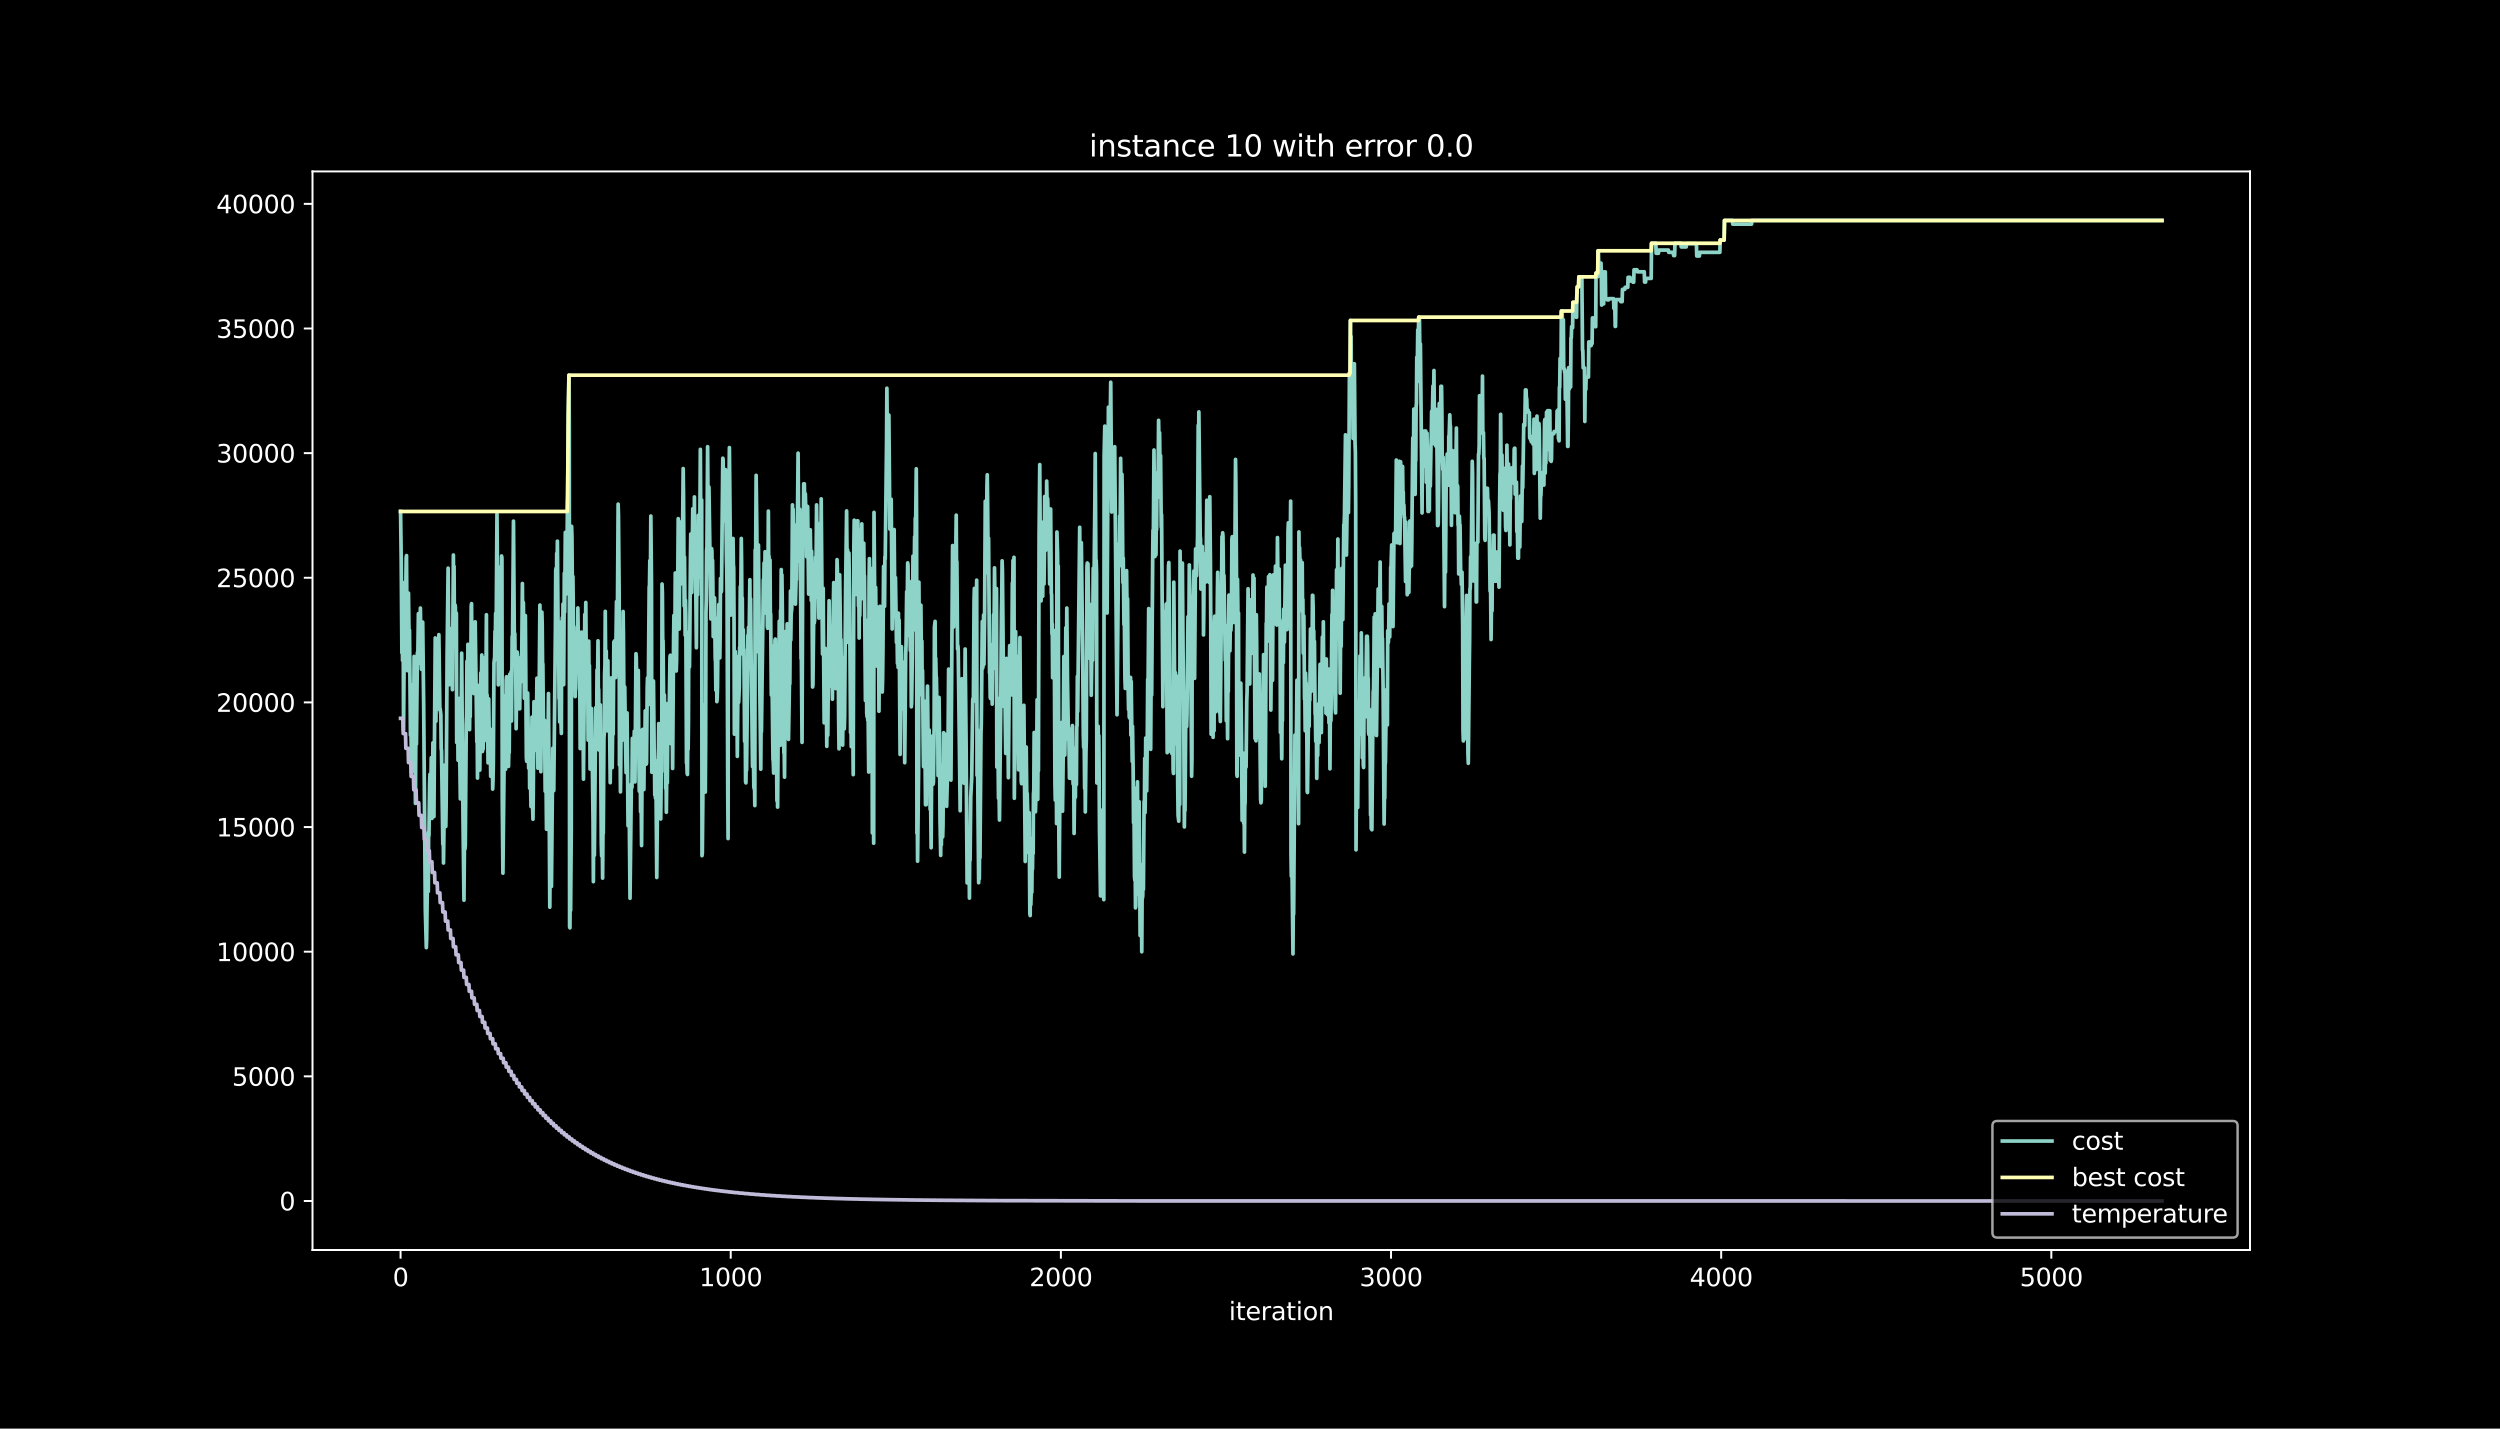 <?xml version="1.0" encoding="utf-8" standalone="no"?>
<!DOCTYPE svg PUBLIC "-//W3C//DTD SVG 1.1//EN"
  "http://www.w3.org/Graphics/SVG/1.1/DTD/svg11.dtd">
<svg height="576pt" version="1.1" viewBox="0 0 1008 576" width="1008pt" xmlns="http://www.w3.org/2000/svg" xmlns:xlink="http://www.w3.org/1999/xlink">
 <defs>
  <style type="text/css">*{stroke-linecap:butt;stroke-linejoin:round;}</style>
 </defs>
 <g id="figure_1">
  <g id="patch_1">
   <path d="M 0 576 
L 1008 576 
L 1008 0 
L 0 0 
z
"/>
  </g>
  <g id="axes_1">
   <g id="patch_2">
    <path d="M 126 504 
L 907.2 504 
L 907.2 69.12 
L 126 69.12 
z
"/>
   </g>
   <g id="matplotlib.axis_1">
    <g id="xtick_1">
     <g id="line2d_1">
      <defs>
       <path d="M 0 0 
L 0 3.5 
" id="m65bb9de411" style="stroke:#ffffff;stroke-width:0.8;"/>
      </defs>
      <g>
       <use style="fill:#ffffff;stroke:#ffffff;stroke-width:0.8;" x="161.509" xlink:href="#m65bb9de411" y="504"/>
      </g>
     </g>
     <g id="text_1">
      <!-- 0 -->
      <g style="fill:#ffffff;" transform="translate(158.328 518.598)scale(0.1 -0.1)">
       <defs>
        <path d="M 2034 4250 
Q 1547 4250 1301 3770 
Q 1056 3291 1056 2328 
Q 1056 1369 1301 889 
Q 1547 409 2034 409 
Q 2525 409 2770 889 
Q 3016 1369 3016 2328 
Q 3016 3291 2770 3770 
Q 2525 4250 2034 4250 
z
M 2034 4750 
Q 2819 4750 3233 4129 
Q 3647 3509 3647 2328 
Q 3647 1150 3233 529 
Q 2819 -91 2034 -91 
Q 1250 -91 836 529 
Q 422 1150 422 2328 
Q 422 3509 836 4129 
Q 1250 4750 2034 4750 
z
" id="DejaVuSans-30" transform="scale(0.016)"/>
       </defs>
       <use xlink:href="#DejaVuSans-30"/>
      </g>
     </g>
    </g>
    <g id="xtick_2">
     <g id="line2d_2">
      <g>
       <use style="fill:#ffffff;stroke:#ffffff;stroke-width:0.8;" x="294.627" xlink:href="#m65bb9de411" y="504"/>
      </g>
     </g>
     <g id="text_2">
      <!-- 1000 -->
      <g style="fill:#ffffff;" transform="translate(281.902 518.598)scale(0.1 -0.1)">
       <defs>
        <path d="M 794 531 
L 1825 531 
L 1825 4091 
L 703 3866 
L 703 4441 
L 1819 4666 
L 2450 4666 
L 2450 531 
L 3481 531 
L 3481 0 
L 794 0 
L 794 531 
z
" id="DejaVuSans-31" transform="scale(0.016)"/>
       </defs>
       <use xlink:href="#DejaVuSans-31"/>
       <use x="63.623" xlink:href="#DejaVuSans-30"/>
       <use x="127.246" xlink:href="#DejaVuSans-30"/>
       <use x="190.869" xlink:href="#DejaVuSans-30"/>
      </g>
     </g>
    </g>
    <g id="xtick_3">
     <g id="line2d_3">
      <g>
       <use style="fill:#ffffff;stroke:#ffffff;stroke-width:0.8;" x="427.744" xlink:href="#m65bb9de411" y="504"/>
      </g>
     </g>
     <g id="text_3">
      <!-- 2000 -->
      <g style="fill:#ffffff;" transform="translate(415.019 518.598)scale(0.1 -0.1)">
       <defs>
        <path d="M 1228 531 
L 3431 531 
L 3431 0 
L 469 0 
L 469 531 
Q 828 903 1448 1529 
Q 2069 2156 2228 2338 
Q 2531 2678 2651 2914 
Q 2772 3150 2772 3378 
Q 2772 3750 2511 3984 
Q 2250 4219 1831 4219 
Q 1534 4219 1204 4116 
Q 875 4013 500 3803 
L 500 4441 
Q 881 4594 1212 4672 
Q 1544 4750 1819 4750 
Q 2544 4750 2975 4387 
Q 3406 4025 3406 3419 
Q 3406 3131 3298 2873 
Q 3191 2616 2906 2266 
Q 2828 2175 2409 1742 
Q 1991 1309 1228 531 
z
" id="DejaVuSans-32" transform="scale(0.016)"/>
       </defs>
       <use xlink:href="#DejaVuSans-32"/>
       <use x="63.623" xlink:href="#DejaVuSans-30"/>
       <use x="127.246" xlink:href="#DejaVuSans-30"/>
       <use x="190.869" xlink:href="#DejaVuSans-30"/>
      </g>
     </g>
    </g>
    <g id="xtick_4">
     <g id="line2d_4">
      <g>
       <use style="fill:#ffffff;stroke:#ffffff;stroke-width:0.8;" x="560.862" xlink:href="#m65bb9de411" y="504"/>
      </g>
     </g>
     <g id="text_4">
      <!-- 3000 -->
      <g style="fill:#ffffff;" transform="translate(548.137 518.598)scale(0.1 -0.1)">
       <defs>
        <path d="M 2597 2516 
Q 3050 2419 3304 2112 
Q 3559 1806 3559 1356 
Q 3559 666 3084 287 
Q 2609 -91 1734 -91 
Q 1441 -91 1130 -33 
Q 819 25 488 141 
L 488 750 
Q 750 597 1062 519 
Q 1375 441 1716 441 
Q 2309 441 2620 675 
Q 2931 909 2931 1356 
Q 2931 1769 2642 2001 
Q 2353 2234 1838 2234 
L 1294 2234 
L 1294 2753 
L 1863 2753 
Q 2328 2753 2575 2939 
Q 2822 3125 2822 3475 
Q 2822 3834 2567 4026 
Q 2313 4219 1838 4219 
Q 1578 4219 1281 4162 
Q 984 4106 628 3988 
L 628 4550 
Q 988 4650 1302 4700 
Q 1616 4750 1894 4750 
Q 2613 4750 3031 4423 
Q 3450 4097 3450 3541 
Q 3450 3153 3228 2886 
Q 3006 2619 2597 2516 
z
" id="DejaVuSans-33" transform="scale(0.016)"/>
       </defs>
       <use xlink:href="#DejaVuSans-33"/>
       <use x="63.623" xlink:href="#DejaVuSans-30"/>
       <use x="127.246" xlink:href="#DejaVuSans-30"/>
       <use x="190.869" xlink:href="#DejaVuSans-30"/>
      </g>
     </g>
    </g>
    <g id="xtick_5">
     <g id="line2d_5">
      <g>
       <use style="fill:#ffffff;stroke:#ffffff;stroke-width:0.8;" x="693.979" xlink:href="#m65bb9de411" y="504"/>
      </g>
     </g>
     <g id="text_5">
      <!-- 4000 -->
      <g style="fill:#ffffff;" transform="translate(681.254 518.598)scale(0.1 -0.1)">
       <defs>
        <path d="M 2419 4116 
L 825 1625 
L 2419 1625 
L 2419 4116 
z
M 2253 4666 
L 3047 4666 
L 3047 1625 
L 3713 1625 
L 3713 1100 
L 3047 1100 
L 3047 0 
L 2419 0 
L 2419 1100 
L 313 1100 
L 313 1709 
L 2253 4666 
z
" id="DejaVuSans-34" transform="scale(0.016)"/>
       </defs>
       <use xlink:href="#DejaVuSans-34"/>
       <use x="63.623" xlink:href="#DejaVuSans-30"/>
       <use x="127.246" xlink:href="#DejaVuSans-30"/>
       <use x="190.869" xlink:href="#DejaVuSans-30"/>
      </g>
     </g>
    </g>
    <g id="xtick_6">
     <g id="line2d_6">
      <g>
       <use style="fill:#ffffff;stroke:#ffffff;stroke-width:0.8;" x="827.097" xlink:href="#m65bb9de411" y="504"/>
      </g>
     </g>
     <g id="text_6">
      <!-- 5000 -->
      <g style="fill:#ffffff;" transform="translate(814.372 518.598)scale(0.1 -0.1)">
       <defs>
        <path d="M 691 4666 
L 3169 4666 
L 3169 4134 
L 1269 4134 
L 1269 2991 
Q 1406 3038 1543 3061 
Q 1681 3084 1819 3084 
Q 2600 3084 3056 2656 
Q 3513 2228 3513 1497 
Q 3513 744 3044 326 
Q 2575 -91 1722 -91 
Q 1428 -91 1123 -41 
Q 819 9 494 109 
L 494 744 
Q 775 591 1075 516 
Q 1375 441 1709 441 
Q 2250 441 2565 725 
Q 2881 1009 2881 1497 
Q 2881 1984 2565 2268 
Q 2250 2553 1709 2553 
Q 1456 2553 1204 2497 
Q 953 2441 691 2322 
L 691 4666 
z
" id="DejaVuSans-35" transform="scale(0.016)"/>
       </defs>
       <use xlink:href="#DejaVuSans-35"/>
       <use x="63.623" xlink:href="#DejaVuSans-30"/>
       <use x="127.246" xlink:href="#DejaVuSans-30"/>
       <use x="190.869" xlink:href="#DejaVuSans-30"/>
      </g>
     </g>
    </g>
    <g id="text_7">
     <!-- iteration -->
     <g style="fill:#ffffff;" transform="translate(495.477 532.277)scale(0.1 -0.1)">
      <defs>
       <path d="M 603 3500 
L 1178 3500 
L 1178 0 
L 603 0 
L 603 3500 
z
M 603 4863 
L 1178 4863 
L 1178 4134 
L 603 4134 
L 603 4863 
z
" id="DejaVuSans-69" transform="scale(0.016)"/>
       <path d="M 1172 4494 
L 1172 3500 
L 2356 3500 
L 2356 3053 
L 1172 3053 
L 1172 1153 
Q 1172 725 1289 603 
Q 1406 481 1766 481 
L 2356 481 
L 2356 0 
L 1766 0 
Q 1100 0 847 248 
Q 594 497 594 1153 
L 594 3053 
L 172 3053 
L 172 3500 
L 594 3500 
L 594 4494 
L 1172 4494 
z
" id="DejaVuSans-74" transform="scale(0.016)"/>
       <path d="M 3597 1894 
L 3597 1613 
L 953 1613 
Q 991 1019 1311 708 
Q 1631 397 2203 397 
Q 2534 397 2845 478 
Q 3156 559 3463 722 
L 3463 178 
Q 3153 47 2828 -22 
Q 2503 -91 2169 -91 
Q 1331 -91 842 396 
Q 353 884 353 1716 
Q 353 2575 817 3079 
Q 1281 3584 2069 3584 
Q 2775 3584 3186 3129 
Q 3597 2675 3597 1894 
z
M 3022 2063 
Q 3016 2534 2758 2815 
Q 2500 3097 2075 3097 
Q 1594 3097 1305 2825 
Q 1016 2553 972 2059 
L 3022 2063 
z
" id="DejaVuSans-65" transform="scale(0.016)"/>
       <path d="M 2631 2963 
Q 2534 3019 2420 3045 
Q 2306 3072 2169 3072 
Q 1681 3072 1420 2755 
Q 1159 2438 1159 1844 
L 1159 0 
L 581 0 
L 581 3500 
L 1159 3500 
L 1159 2956 
Q 1341 3275 1631 3429 
Q 1922 3584 2338 3584 
Q 2397 3584 2469 3576 
Q 2541 3569 2628 3553 
L 2631 2963 
z
" id="DejaVuSans-72" transform="scale(0.016)"/>
       <path d="M 2194 1759 
Q 1497 1759 1228 1600 
Q 959 1441 959 1056 
Q 959 750 1161 570 
Q 1363 391 1709 391 
Q 2188 391 2477 730 
Q 2766 1069 2766 1631 
L 2766 1759 
L 2194 1759 
z
M 3341 1997 
L 3341 0 
L 2766 0 
L 2766 531 
Q 2569 213 2275 61 
Q 1981 -91 1556 -91 
Q 1019 -91 701 211 
Q 384 513 384 1019 
Q 384 1609 779 1909 
Q 1175 2209 1959 2209 
L 2766 2209 
L 2766 2266 
Q 2766 2663 2505 2880 
Q 2244 3097 1772 3097 
Q 1472 3097 1187 3025 
Q 903 2953 641 2809 
L 641 3341 
Q 956 3463 1253 3523 
Q 1550 3584 1831 3584 
Q 2591 3584 2966 3190 
Q 3341 2797 3341 1997 
z
" id="DejaVuSans-61" transform="scale(0.016)"/>
       <path d="M 1959 3097 
Q 1497 3097 1228 2736 
Q 959 2375 959 1747 
Q 959 1119 1226 758 
Q 1494 397 1959 397 
Q 2419 397 2687 759 
Q 2956 1122 2956 1747 
Q 2956 2369 2687 2733 
Q 2419 3097 1959 3097 
z
M 1959 3584 
Q 2709 3584 3137 3096 
Q 3566 2609 3566 1747 
Q 3566 888 3137 398 
Q 2709 -91 1959 -91 
Q 1206 -91 779 398 
Q 353 888 353 1747 
Q 353 2609 779 3096 
Q 1206 3584 1959 3584 
z
" id="DejaVuSans-6f" transform="scale(0.016)"/>
       <path d="M 3513 2113 
L 3513 0 
L 2938 0 
L 2938 2094 
Q 2938 2591 2744 2837 
Q 2550 3084 2163 3084 
Q 1697 3084 1428 2787 
Q 1159 2491 1159 1978 
L 1159 0 
L 581 0 
L 581 3500 
L 1159 3500 
L 1159 2956 
Q 1366 3272 1645 3428 
Q 1925 3584 2291 3584 
Q 2894 3584 3203 3211 
Q 3513 2838 3513 2113 
z
" id="DejaVuSans-6e" transform="scale(0.016)"/>
      </defs>
      <use xlink:href="#DejaVuSans-69"/>
      <use x="27.783" xlink:href="#DejaVuSans-74"/>
      <use x="66.992" xlink:href="#DejaVuSans-65"/>
      <use x="128.516" xlink:href="#DejaVuSans-72"/>
      <use x="169.629" xlink:href="#DejaVuSans-61"/>
      <use x="230.908" xlink:href="#DejaVuSans-74"/>
      <use x="270.117" xlink:href="#DejaVuSans-69"/>
      <use x="297.9" xlink:href="#DejaVuSans-6f"/>
      <use x="359.082" xlink:href="#DejaVuSans-6e"/>
     </g>
    </g>
   </g>
   <g id="matplotlib.axis_2">
    <g id="ytick_1">
     <g id="line2d_7">
      <defs>
       <path d="M 0 0 
L -3.5 0 
" id="mbf795151fc" style="stroke:#ffffff;stroke-width:0.8;"/>
      </defs>
      <g>
       <use style="fill:#ffffff;stroke:#ffffff;stroke-width:0.8;" x="126" xlink:href="#mbf795151fc" y="484.233"/>
      </g>
     </g>
     <g id="text_8">
      <!-- 0 -->
      <g style="fill:#ffffff;" transform="translate(112.638 488.032)scale(0.1 -0.1)">
       <use xlink:href="#DejaVuSans-30"/>
      </g>
     </g>
    </g>
    <g id="ytick_2">
     <g id="line2d_8">
      <g>
       <use style="fill:#ffffff;stroke:#ffffff;stroke-width:0.8;" x="126" xlink:href="#mbf795151fc" y="433.978"/>
      </g>
     </g>
     <g id="text_9">
      <!-- 5000 -->
      <g style="fill:#ffffff;" transform="translate(93.55 437.777)scale(0.1 -0.1)">
       <use xlink:href="#DejaVuSans-35"/>
       <use x="63.623" xlink:href="#DejaVuSans-30"/>
       <use x="127.246" xlink:href="#DejaVuSans-30"/>
       <use x="190.869" xlink:href="#DejaVuSans-30"/>
      </g>
     </g>
    </g>
    <g id="ytick_3">
     <g id="line2d_9">
      <g>
       <use style="fill:#ffffff;stroke:#ffffff;stroke-width:0.8;" x="126" xlink:href="#mbf795151fc" y="383.723"/>
      </g>
     </g>
     <g id="text_10">
      <!-- 10000 -->
      <g style="fill:#ffffff;" transform="translate(87.188 387.522)scale(0.1 -0.1)">
       <use xlink:href="#DejaVuSans-31"/>
       <use x="63.623" xlink:href="#DejaVuSans-30"/>
       <use x="127.246" xlink:href="#DejaVuSans-30"/>
       <use x="190.869" xlink:href="#DejaVuSans-30"/>
       <use x="254.492" xlink:href="#DejaVuSans-30"/>
      </g>
     </g>
    </g>
    <g id="ytick_4">
     <g id="line2d_10">
      <g>
       <use style="fill:#ffffff;stroke:#ffffff;stroke-width:0.8;" x="126" xlink:href="#mbf795151fc" y="333.468"/>
      </g>
     </g>
     <g id="text_11">
      <!-- 15000 -->
      <g style="fill:#ffffff;" transform="translate(87.188 337.267)scale(0.1 -0.1)">
       <use xlink:href="#DejaVuSans-31"/>
       <use x="63.623" xlink:href="#DejaVuSans-35"/>
       <use x="127.246" xlink:href="#DejaVuSans-30"/>
       <use x="190.869" xlink:href="#DejaVuSans-30"/>
       <use x="254.492" xlink:href="#DejaVuSans-30"/>
      </g>
     </g>
    </g>
    <g id="ytick_5">
     <g id="line2d_11">
      <g>
       <use style="fill:#ffffff;stroke:#ffffff;stroke-width:0.8;" x="126" xlink:href="#mbf795151fc" y="283.213"/>
      </g>
     </g>
     <g id="text_12">
      <!-- 20000 -->
      <g style="fill:#ffffff;" transform="translate(87.188 287.012)scale(0.1 -0.1)">
       <use xlink:href="#DejaVuSans-32"/>
       <use x="63.623" xlink:href="#DejaVuSans-30"/>
       <use x="127.246" xlink:href="#DejaVuSans-30"/>
       <use x="190.869" xlink:href="#DejaVuSans-30"/>
       <use x="254.492" xlink:href="#DejaVuSans-30"/>
      </g>
     </g>
    </g>
    <g id="ytick_6">
     <g id="line2d_12">
      <g>
       <use style="fill:#ffffff;stroke:#ffffff;stroke-width:0.8;" x="126" xlink:href="#mbf795151fc" y="232.958"/>
      </g>
     </g>
     <g id="text_13">
      <!-- 25000 -->
      <g style="fill:#ffffff;" transform="translate(87.188 236.757)scale(0.1 -0.1)">
       <use xlink:href="#DejaVuSans-32"/>
       <use x="63.623" xlink:href="#DejaVuSans-35"/>
       <use x="127.246" xlink:href="#DejaVuSans-30"/>
       <use x="190.869" xlink:href="#DejaVuSans-30"/>
       <use x="254.492" xlink:href="#DejaVuSans-30"/>
      </g>
     </g>
    </g>
    <g id="ytick_7">
     <g id="line2d_13">
      <g>
       <use style="fill:#ffffff;stroke:#ffffff;stroke-width:0.8;" x="126" xlink:href="#mbf795151fc" y="182.703"/>
      </g>
     </g>
     <g id="text_14">
      <!-- 30000 -->
      <g style="fill:#ffffff;" transform="translate(87.188 186.502)scale(0.1 -0.1)">
       <use xlink:href="#DejaVuSans-33"/>
       <use x="63.623" xlink:href="#DejaVuSans-30"/>
       <use x="127.246" xlink:href="#DejaVuSans-30"/>
       <use x="190.869" xlink:href="#DejaVuSans-30"/>
       <use x="254.492" xlink:href="#DejaVuSans-30"/>
      </g>
     </g>
    </g>
    <g id="ytick_8">
     <g id="line2d_14">
      <g>
       <use style="fill:#ffffff;stroke:#ffffff;stroke-width:0.8;" x="126" xlink:href="#mbf795151fc" y="132.448"/>
      </g>
     </g>
     <g id="text_15">
      <!-- 35000 -->
      <g style="fill:#ffffff;" transform="translate(87.188 136.247)scale(0.1 -0.1)">
       <use xlink:href="#DejaVuSans-33"/>
       <use x="63.623" xlink:href="#DejaVuSans-35"/>
       <use x="127.246" xlink:href="#DejaVuSans-30"/>
       <use x="190.869" xlink:href="#DejaVuSans-30"/>
       <use x="254.492" xlink:href="#DejaVuSans-30"/>
      </g>
     </g>
    </g>
    <g id="ytick_9">
     <g id="line2d_15">
      <g>
       <use style="fill:#ffffff;stroke:#ffffff;stroke-width:0.8;" x="126" xlink:href="#mbf795151fc" y="82.193"/>
      </g>
     </g>
     <g id="text_16">
      <!-- 40000 -->
      <g style="fill:#ffffff;" transform="translate(87.188 85.993)scale(0.1 -0.1)">
       <use xlink:href="#DejaVuSans-34"/>
       <use x="63.623" xlink:href="#DejaVuSans-30"/>
       <use x="127.246" xlink:href="#DejaVuSans-30"/>
       <use x="190.869" xlink:href="#DejaVuSans-30"/>
       <use x="254.492" xlink:href="#DejaVuSans-30"/>
      </g>
     </g>
    </g>
   </g>
   <g id="line2d_16">
    <path clip-path="url(#p9ee387bb7d)" d="M 161.509 206.222 
L 161.775 226.345 
L 162.042 263.242 
L 162.175 247.753 
L 162.308 266.287 
L 162.441 242.285 
L 162.574 252.186 
L 162.707 294.4 
L 162.973 261.644 
L 163.107 256.638 
L 163.24 234.767 
L 163.373 247.663 
L 163.506 246.849 
L 163.772 224.927 
L 163.905 224.013 
L 164.171 265.403 
L 164.305 270.408 
L 164.571 260.829 
L 164.704 239.139 
L 164.97 261.081 
L 165.103 254.045 
L 165.369 282.218 
L 165.503 296.43 
L 165.636 285.625 
L 165.902 311.396 
L 166.035 297.184 
L 166.168 307.526 
L 166.568 275.976 
L 166.834 286.54 
L 166.967 264.669 
L 167.1 274.991 
L 167.499 323.93 
L 167.766 279.997 
L 167.899 300.038 
L 168.298 263.151 
L 168.431 267.724 
L 168.697 247.421 
L 168.831 267.463 
L 168.964 256.658 
L 169.097 255.181 
L 169.23 255.995 
L 169.363 255.513 
L 169.496 245.17 
L 169.895 269.825 
L 170.029 254.337 
L 170.162 264.679 
L 170.295 261.151 
L 170.428 250.829 
L 170.827 284.64 
L 171.493 366.948 
L 171.892 382.085 
L 172.025 378.557 
L 172.558 336.172 
L 172.691 359.43 
L 172.824 335.428 
L 172.957 336.905 
L 173.223 316.22 
L 173.357 312.19 
L 173.49 326.362 
L 173.623 316.301 
L 173.756 316.783 
L 173.889 305.496 
L 174.155 329.98 
L 174.288 329.166 
L 174.555 299.496 
L 174.688 309.557 
L 174.821 328.422 
L 174.954 329.236 
L 175.486 257.221 
L 175.753 290.802 
L 175.886 277.152 
L 176.019 284.188 
L 176.285 281.896 
L 176.418 261.855 
L 176.551 285.856 
L 176.818 264.649 
L 176.951 255.894 
L 177.35 286.258 
L 177.483 285.776 
L 177.749 288.168 
L 177.883 301.817 
L 178.016 302.632 
L 178.548 340.393 
L 178.681 329.106 
L 178.814 347.972 
L 179.347 308.491 
L 179.48 317.246 
L 179.613 317.728 
L 179.746 333.217 
L 179.879 324.462 
L 180.279 263.784 
L 180.678 229.078 
L 180.944 262.367 
L 181.21 276.077 
L 181.344 254.387 
L 181.61 262.99 
L 181.876 253.462 
L 182.009 264.267 
L 182.142 263.453 
L 182.275 268.026 
L 182.409 278.087 
L 182.808 223.782 
L 182.941 243.823 
L 183.074 228.335 
L 183.207 249.954 
L 183.473 243.904 
L 183.607 244.818 
L 183.74 255.141 
L 183.873 255.955 
L 184.006 247.2 
L 184.139 299.385 
L 184.272 286.49 
L 184.405 296.551 
L 184.538 286.49 
L 184.672 306.531 
L 184.805 291.043 
L 184.938 291.857 
L 185.071 281.595 
L 185.603 322.11 
L 186.003 285.052 
L 186.136 263.362 
L 186.668 328.714 
L 187.068 362.958 
L 187.334 331.528 
L 187.467 342.333 
L 187.6 340.855 
L 187.999 292.289 
L 188.133 288.259 
L 188.266 266.639 
L 188.399 282.128 
L 188.532 283.042 
L 188.665 259.784 
L 188.798 283.042 
L 188.931 272.78 
L 189.331 294.189 
L 189.464 278.7 
L 189.597 288.962 
L 189.73 265.704 
L 189.863 264.227 
L 189.996 244.296 
L 190.129 243.381 
L 190.262 266.639 
L 190.396 256.296 
L 190.529 277.916 
L 190.795 257.231 
L 191.061 279.635 
L 191.194 258.015 
L 191.327 265.051 
L 191.594 250.718 
L 192.259 299.134 
L 192.392 292.098 
L 192.525 313.718 
L 192.792 276.368 
L 192.925 291.857 
L 193.058 281.595 
L 193.324 306.481 
L 193.457 310.511 
L 193.857 271.313 
L 193.99 282.911 
L 194.256 264.096 
L 194.522 303.003 
L 194.655 291.716 
L 194.788 302.039 
L 194.922 288.389 
L 195.055 291.917 
L 195.188 286.962 
L 195.321 287.877 
L 195.454 266.006 
L 195.587 265.091 
L 195.853 285.334 
L 196.12 247.864 
L 196.253 298.722 
L 196.386 280.188 
L 196.519 285.193 
L 196.785 307.587 
L 197.051 281.796 
L 197.318 301.858 
L 197.451 300.38 
L 197.717 302.672 
L 197.85 313.014 
L 197.983 294.148 
L 198.116 307.044 
L 198.25 298.289 
L 198.383 309.888 
L 198.516 299.626 
L 198.649 318.16 
L 198.782 314.632 
L 198.915 307.597 
L 199.181 267.192 
L 199.448 264.9 
L 199.581 254.558 
L 199.714 258.086 
L 199.847 247.281 
L 199.98 265.815 
L 200.379 207.218 
L 200.912 276.137 
L 201.045 252.135 
L 201.178 262.94 
L 201.311 247.21 
L 201.444 257.472 
L 201.711 228.616 
L 201.844 250.306 
L 201.977 249.391 
L 202.11 245.864 
L 202.243 224.174 
L 202.376 224.988 
L 202.509 321.598 
L 202.776 352.062 
L 203.308 302.913 
L 203.574 280.519 
L 203.84 310.19 
L 204.107 274.328 
L 204.24 272.85 
L 204.373 277.856 
L 204.772 309.004 
L 204.905 285.002 
L 205.039 309.004 
L 205.172 301.968 
L 205.305 303.446 
L 205.571 271.805 
L 205.704 275.333 
L 205.837 286.62 
L 206.103 270.77 
L 206.237 290.701 
L 206.503 256.598 
L 206.636 260.126 
L 207.035 210.122 
L 207.302 247.773 
L 207.435 266.307 
L 207.568 255.502 
L 207.701 268.398 
L 207.834 263.443 
L 207.967 272.197 
L 208.1 293.817 
L 208.233 283.474 
L 208.366 282.66 
L 208.5 262.89 
L 208.633 263.805 
L 208.899 277.775 
L 209.032 273.745 
L 209.298 285.786 
L 209.431 271.614 
L 209.565 285.786 
L 209.698 270.056 
L 209.964 275.001 
L 210.097 264.94 
L 210.23 269.514 
L 210.363 264.94 
L 210.629 235.27 
L 210.763 256.889 
L 210.896 242.677 
L 211.029 243.16 
L 211.428 281.565 
L 211.561 263.031 
L 211.694 267.061 
L 211.828 248.195 
L 212.227 305.476 
L 212.36 306.953 
L 212.493 302.38 
L 212.759 279.424 
L 213.159 309.728 
L 213.292 293.998 
L 213.425 298.953 
L 213.558 317.819 
L 213.824 309.336 
L 214.09 325.196 
L 214.224 321.166 
L 214.49 289.153 
L 214.756 325.307 
L 214.889 330.312 
L 215.022 319.025 
L 215.289 282.942 
L 215.422 297.114 
L 215.555 287.052 
L 215.688 298.34 
L 215.821 288.44 
L 216.087 302.531 
L 216.22 297.958 
L 216.487 273.443 
L 216.886 309.758 
L 217.019 286.5 
L 217.152 286.982 
L 217.285 291.937 
L 217.685 243.964 
L 218.084 311.155 
L 218.217 289.465 
L 218.35 299.787 
L 218.483 246.798 
L 218.616 251.753 
L 218.75 267.242 
L 218.883 267.724 
L 219.149 296.651 
L 219.282 295.837 
L 219.415 290.882 
L 219.548 290.399 
L 219.815 319.025 
L 219.948 300.159 
L 220.081 305.164 
L 220.347 334.352 
L 220.48 315.487 
L 220.613 334.352 
L 220.746 325.598 
L 221.146 279.625 
L 221.678 365.792 
L 221.944 329.93 
L 222.078 340.735 
L 222.211 335.729 
L 222.344 357.419 
L 222.876 301.687 
L 223.009 302.501 
L 223.142 307.506 
L 223.276 318.794 
L 223.941 253.14 
L 224.074 229.882 
L 224.207 229.068 
L 224.341 241.964 
L 224.474 223.098 
L 224.607 231.852 
L 224.74 218.203 
L 225.006 252.748 
L 225.139 253.231 
L 225.272 263.131 
L 225.405 281.665 
L 225.539 280.751 
L 225.672 291.093 
L 225.938 250.869 
L 226.071 254.899 
L 226.204 291.686 
L 226.337 295.716 
L 226.47 250.869 
L 226.604 264.518 
L 226.737 249.03 
L 226.87 267.564 
L 227.003 243.562 
L 227.136 254.367 
L 227.269 276.057 
L 227.535 231.109 
L 227.668 246.839 
L 227.935 214.655 
L 228.068 238.657 
L 228.201 239.572 
L 228.334 219.801 
L 228.467 238.667 
L 228.733 210.092 
L 228.867 199.77 
L 229.133 167.556 
L 229.399 151.264 
L 229.532 172.954 
L 229.665 373.632 
L 229.798 374.114 
L 229.931 354.183 
L 230.065 367.078 
L 230.331 334.373 
L 230.464 212.213 
L 230.597 216.243 
L 230.863 246.607 
L 230.996 232.435 
L 231.13 244.034 
L 231.263 265.905 
L 231.396 255.583 
L 231.529 269.232 
L 231.662 260.478 
L 231.928 280.861 
L 232.194 266.528 
L 232.328 271.102 
L 232.461 259.503 
L 232.594 263.031 
L 232.727 252.708 
L 232.86 263.996 
L 232.993 245.13 
L 233.259 264.347 
L 233.393 269.302 
L 233.526 262.267 
L 233.659 277.755 
L 233.792 278.569 
L 233.925 301.827 
L 234.058 291.766 
L 234.191 290.952 
L 234.457 254.869 
L 234.591 269.081 
L 234.857 260.046 
L 235.256 314.16 
L 235.522 283.102 
L 235.789 247.763 
L 235.922 267.533 
L 236.188 242.919 
L 236.454 275.343 
L 236.587 265.443 
L 236.72 270.016 
L 236.854 266.488 
L 236.987 276.549 
L 237.12 298.42 
L 237.253 288.078 
L 237.386 258.508 
L 237.519 277.042 
L 237.652 268.287 
L 237.919 310.089 
L 238.185 294.822 
L 238.318 299.827 
L 238.451 285.655 
L 238.584 299.868 
L 238.717 298.39 
L 239.117 331.488 
L 239.25 355.49 
L 239.383 331.488 
L 239.516 330.674 
L 239.649 344.846 
L 240.182 285.344 
L 240.315 286.821 
L 240.448 302.31 
L 240.581 291.988 
L 240.714 270.117 
L 240.847 283.766 
L 241.113 258.377 
L 241.246 278.419 
L 241.38 277.936 
L 241.646 302.471 
L 241.779 297.465 
L 241.912 298.38 
L 242.045 284.208 
L 242.445 340.142 
L 242.578 345.097 
L 242.711 325.055 
L 242.977 354.062 
L 243.11 335.528 
L 243.243 336.011 
L 243.509 297.375 
L 243.643 295.897 
L 243.776 271.896 
L 243.909 268.368 
L 244.042 246.497 
L 244.175 265.031 
L 244.308 266.508 
L 244.441 262.478 
L 244.708 294.611 
L 244.841 289.605 
L 245.107 266.448 
L 245.24 282.178 
L 245.373 275.142 
L 245.639 295.103 
L 245.772 290.53 
L 246.039 315.577 
L 246.438 273.333 
L 246.837 309.506 
L 247.104 285.957 
L 247.237 296.018 
L 247.503 258.839 
L 247.636 268.74 
L 247.769 258.397 
L 247.902 269.996 
L 248.035 262.96 
L 248.169 273.222 
L 248.568 242.577 
L 248.701 266.579 
L 248.834 265.101 
L 249.234 203.257 
L 249.367 207.831 
L 249.633 238.104 
L 249.766 308.481 
L 249.899 286.862 
L 250.165 319.286 
L 250.298 308.481 
L 250.432 286.791 
L 250.565 297.134 
L 250.698 278.6 
L 250.831 298.531 
L 251.23 246.547 
L 251.363 255.301 
L 251.63 294.289 
L 251.896 276.931 
L 252.162 296.149 
L 252.428 311.527 
L 252.695 302.923 
L 252.828 287.434 
L 253.227 332.925 
L 253.36 322.864 
L 253.493 322.05 
L 253.626 332.372 
L 253.76 333.287 
L 254.026 362.194 
L 254.558 316.19 
L 254.824 317.487 
L 254.958 297.717 
L 255.091 301.244 
L 255.357 299.847 
L 255.49 300.33 
L 255.623 298.852 
L 255.756 294.822 
L 256.023 315.266 
L 256.422 263.573 
L 256.555 265.051 
L 256.688 276.65 
L 256.954 274.358 
L 257.087 293.224 
L 257.354 270.298 
L 257.62 307.727 
L 257.753 319.015 
L 258.019 294.561 
L 258.286 327.317 
L 258.419 311.587 
L 258.685 340.926 
L 258.951 297.616 
L 259.084 294.088 
L 259.217 297.616 
L 259.35 307.516 
L 259.484 296.711 
L 259.617 318.331 
L 259.75 302.843 
L 259.883 304.32 
L 260.016 300.792 
L 260.149 286.62 
L 260.415 303.546 
L 260.549 308.119 
L 260.682 307.637 
L 260.948 277.343 
L 261.081 273.313 
L 261.214 283.374 
L 261.347 284.188 
L 261.747 236.747 
L 261.88 235.933 
L 262.013 226.033 
L 262.146 240.205 
L 262.279 229.943 
L 262.412 208.072 
L 262.678 235.22 
L 262.812 311.366 
L 262.945 300.561 
L 263.211 298.832 
L 263.477 274.589 
L 263.743 301.365 
L 263.876 306.32 
L 264.01 320.532 
L 264.143 310.19 
L 264.276 321.789 
L 264.409 321.306 
L 264.542 321.789 
L 264.808 353.801 
L 265.208 311.426 
L 265.341 306.421 
L 265.474 307.235 
L 265.607 291.746 
L 265.74 307.235 
L 266.006 292.339 
L 266.406 330.211 
L 266.672 306.099 
L 266.805 311.105 
L 266.938 235.481 
L 267.071 239.009 
L 267.204 257.874 
L 267.337 258.357 
L 267.737 301.878 
L 267.87 280.188 
L 268.003 301.878 
L 268.136 283.344 
L 268.269 294.631 
L 268.402 317.889 
L 268.536 307.567 
L 268.669 327.498 
L 268.935 304.039 
L 269.068 315.637 
L 269.201 296.772 
L 269.334 297.586 
L 269.467 293.555 
L 269.6 283.494 
L 269.734 293.817 
L 270.133 265.011 
L 270.266 264.197 
L 270.532 299.857 
L 270.665 294.902 
L 270.799 284.58 
L 270.932 294.641 
L 271.065 290.068 
L 271.198 309.838 
L 271.597 256.879 
L 271.73 248.125 
L 271.863 262.297 
L 271.997 251.01 
L 272.13 255.04 
L 272.263 231.038 
L 272.529 265.584 
L 272.662 270.539 
L 272.795 266.508 
L 273.062 230.737 
L 273.195 244.949 
L 273.461 209.117 
L 273.594 213.148 
L 273.86 253.633 
L 274.126 210.444 
L 274.26 211.921 
L 274.393 216.927 
L 274.526 235.461 
L 274.659 225.118 
L 274.792 228.646 
L 274.925 223.641 
L 275.058 212.354 
L 275.191 217.359 
L 275.458 188.925 
L 275.591 199.247 
L 275.857 244.376 
L 275.99 224.606 
L 276.256 256.136 
L 276.389 241.964 
L 276.523 248.999 
L 276.789 307.647 
L 276.922 306.833 
L 277.055 311.788 
L 277.188 312.27 
L 277.321 298.058 
L 277.454 302.089 
L 277.588 291.746 
L 277.721 254.839 
L 277.854 258.87 
L 277.987 268.931 
L 278.12 257.332 
L 278.386 225.37 
L 278.519 215.309 
L 278.652 229.48 
L 278.786 228.566 
L 278.919 238.908 
L 279.318 205.127 
L 279.451 225.058 
L 279.584 206.192 
L 279.717 210.766 
L 279.851 222.053 
L 279.984 200.363 
L 280.117 222.053 
L 280.25 222.535 
L 280.383 222.053 
L 280.782 261.171 
L 281.049 219.369 
L 281.182 219.852 
L 281.315 239.783 
L 281.448 229.46 
L 281.581 207.77 
L 281.847 232.767 
L 282.114 221.158 
L 282.38 181.185 
L 282.513 203.056 
L 282.646 201.579 
L 282.779 211.901 
L 282.912 201.579 
L 283.045 345.006 
L 283.178 344.092 
L 283.711 286.882 
L 283.844 297.144 
L 283.977 285.545 
L 284.11 284.067 
L 284.243 295.355 
L 284.377 319.356 
L 284.51 299.586 
L 284.643 246.999 
L 284.776 242.044 
L 284.909 222.003 
L 285.042 220.525 
L 285.308 180.12 
L 285.441 198.071 
L 285.575 200.785 
L 285.708 199.398 
L 285.841 196.352 
L 286.64 249.572 
L 286.906 221.188 
L 287.039 222.103 
L 287.172 236.275 
L 287.305 225.932 
L 287.438 236.737 
L 287.571 256.668 
L 287.704 255.754 
L 287.838 241.582 
L 287.971 251.844 
L 288.104 241.039 
L 288.37 265.533 
L 288.503 267.011 
L 288.636 278.298 
L 288.769 274.268 
L 288.903 264.367 
L 289.036 282.901 
L 289.169 281.424 
L 289.302 276.851 
L 289.568 249.03 
L 289.701 253.985 
L 289.834 243.723 
L 289.967 253.623 
L 290.101 243.562 
L 290.234 265.252 
L 290.367 254.93 
L 290.5 233.24 
L 290.766 238.747 
L 290.899 238.265 
L 291.432 184.754 
L 291.565 185.236 
L 291.698 196.041 
L 291.831 191.086 
L 291.964 201.408 
L 292.097 196.403 
L 292.23 210.052 
L 292.497 189.347 
L 292.896 224.435 
L 293.029 229.39 
L 293.162 240.989 
L 293.429 319.246 
L 293.562 338.112 
L 293.695 208.474 
L 293.828 203.519 
L 294.094 180.462 
L 294.493 224.013 
L 294.627 248.014 
L 294.76 228.083 
L 294.893 246.949 
L 295.159 229.109 
L 295.292 231.159 
L 295.425 229.882 
L 295.558 217.118 
L 295.692 227.46 
L 295.825 228.938 
L 295.958 250.557 
L 296.091 296.028 
L 296.357 284.419 
L 296.49 262.729 
L 296.623 283.856 
L 296.756 264.991 
L 297.023 285.856 
L 297.156 285.042 
L 297.289 304.973 
L 297.555 274.72 
L 297.688 264.659 
L 297.821 283.193 
L 298.088 276.76 
L 298.221 261.03 
L 298.354 260.548 
L 298.487 236.546 
L 298.62 246.447 
L 298.886 217.108 
L 299.019 227.913 
L 299.153 251.914 
L 299.286 241.109 
L 299.419 262.98 
L 299.552 263.795 
L 299.685 253.894 
L 299.818 262.649 
L 299.951 261.835 
L 300.218 298.923 
L 300.351 298.44 
L 300.484 293.485 
L 300.617 315.175 
L 300.75 315.658 
L 300.883 305.597 
L 301.016 310.552 
L 301.416 275.926 
L 301.549 256.156 
L 301.682 263.191 
L 301.815 252.929 
L 301.948 266.579 
L 302.214 244.054 
L 302.347 233.732 
L 302.481 255.603 
L 302.614 241.391 
L 302.88 267.141 
L 303.013 271.715 
L 303.279 298.289 
L 303.412 309.094 
L 303.545 308.28 
L 303.679 303.325 
L 303.812 306.853 
L 303.945 317.195 
L 304.078 318.01 
L 304.211 314.482 
L 304.344 324.804 
L 304.477 221.781 
L 304.61 235.431 
L 304.877 191.659 
L 305.143 212.725 
L 305.542 262.769 
L 305.808 219.741 
L 306.075 254.065 
L 306.74 310.14 
L 306.873 290.098 
L 307.007 295.103 
L 307.805 233.702 
L 307.938 238.275 
L 308.071 226.988 
L 308.205 246.919 
L 308.471 222.465 
L 308.604 245.723 
L 308.737 247.2 
L 309.136 231.561 
L 309.27 230.646 
L 309.403 252.517 
L 309.536 253.331 
L 309.802 206.072 
L 309.935 227.762 
L 310.068 224.234 
L 310.201 229.189 
L 310.334 244.678 
L 310.468 225.812 
L 310.601 249.07 
L 310.734 247.592 
L 311 280.258 
L 311.133 260.327 
L 311.533 295.405 
L 311.666 306.21 
L 311.799 307.124 
L 311.932 311.698 
L 312.065 298.802 
L 312.198 300.28 
L 312.464 258.156 
L 312.597 257.673 
L 312.997 291.354 
L 313.263 322.874 
L 313.396 312.532 
L 313.529 325.427 
L 313.796 290.168 
L 313.929 285.213 
L 314.195 250.447 
L 314.594 300.531 
L 314.727 246.055 
L 314.86 249.582 
L 314.994 229.651 
L 315.127 251.522 
L 315.26 231.752 
L 315.393 241.652 
L 315.659 272.388 
L 315.792 262.046 
L 316.058 303.506 
L 316.192 303.024 
L 316.325 313.346 
L 316.458 291.656 
L 316.591 288.128 
L 316.857 254.548 
L 316.99 255.03 
L 317.257 263.131 
L 317.39 251.532 
L 317.523 295.053 
L 317.656 283.766 
L 317.789 287.796 
L 317.922 298.119 
L 318.321 274.237 
L 318.455 275.715 
L 318.721 238.295 
L 318.854 258.065 
L 318.987 247.743 
L 319.253 245.351 
L 319.52 203.559 
L 319.653 225.249 
L 319.786 205.318 
L 320.052 234.174 
L 320.185 212.484 
L 320.318 211.67 
L 320.718 243.582 
L 320.984 232.797 
L 321.117 233.712 
L 321.25 219.54 
L 321.383 226.576 
L 321.783 182.713 
L 322.049 218.213 
L 322.182 205.318 
L 322.315 216.605 
L 322.448 205.318 
L 322.714 223.973 
L 322.981 265.594 
L 323.114 264.78 
L 323.38 299.325 
L 323.646 228.395 
L 323.779 212.906 
L 323.912 216.937 
L 324.046 195.066 
L 324.179 203.82 
L 324.312 195.066 
L 324.578 212.002 
L 324.711 199.106 
L 324.844 204.112 
L 324.977 203.629 
L 325.11 204.544 
L 325.244 224.475 
L 325.377 213.67 
L 325.51 214.153 
L 325.643 204.252 
L 325.909 228.737 
L 326.042 239.541 
L 326.309 219.188 
L 326.442 230.787 
L 326.708 213.61 
L 326.974 231.832 
L 327.107 242.155 
L 327.24 222.224 
L 327.373 233.511 
L 327.64 277.002 
L 327.773 276.187 
L 328.172 241.28 
L 328.305 251.181 
L 328.438 250.266 
L 328.838 224.626 
L 328.971 238.838 
L 329.237 203.569 
L 329.503 223.973 
L 329.636 216.937 
L 329.77 217.751 
L 329.903 241.009 
L 330.036 230.666 
L 330.169 249.2 
L 330.302 225.199 
L 330.435 236.004 
L 330.568 217.47 
L 330.701 222.043 
L 330.835 210.755 
L 330.968 224.405 
L 331.101 201.147 
L 331.5 249.542 
L 331.633 263.714 
L 331.899 237.169 
L 332.299 291.455 
L 332.432 271.524 
L 332.565 275.062 
L 332.698 261.412 
L 332.831 283.283 
L 332.964 273.021 
L 333.098 273.835 
L 333.364 300.923 
L 333.497 282.389 
L 333.763 296.48 
L 334.296 242.205 
L 334.429 261.071 
L 334.562 252.316 
L 334.695 256.889 
L 334.828 276.66 
L 335.094 262.568 
L 335.227 259.04 
L 335.361 271.936 
L 335.494 271.122 
L 335.627 281.926 
L 335.893 251.191 
L 336.159 234.898 
L 336.292 245.24 
L 336.425 245.723 
L 336.559 241.15 
L 336.692 241.964 
L 336.958 277.625 
L 337.091 255.935 
L 337.224 257.412 
L 337.49 225.651 
L 337.624 229.681 
L 337.757 240.004 
L 338.156 290.651 
L 338.289 301.938 
L 338.555 231.752 
L 338.955 262.779 
L 339.088 257.824 
L 339.221 269.423 
L 339.354 264.85 
L 339.487 286.721 
L 339.62 287.535 
L 339.753 300.43 
L 340.02 276.73 
L 340.153 289.626 
L 340.286 282.59 
L 340.419 293.877 
L 340.552 288.872 
L 340.951 236.697 
L 341.351 206.001 
L 341.617 234.576 
L 341.75 221.681 
L 342.016 259.04 
L 342.283 222.957 
L 342.549 241.592 
L 342.948 295.415 
L 343.081 281.243 
L 343.214 301.013 
L 343.348 289.726 
L 343.481 300.531 
L 343.614 278.841 
L 343.747 280.318 
L 344.013 312.331 
L 344.279 220.083 
L 344.413 209.74 
L 344.812 237.863 
L 344.945 224.214 
L 345.078 239.702 
L 345.211 238.788 
L 345.344 223.299 
L 345.477 224.214 
L 345.611 210.002 
L 345.744 220.264 
L 345.877 210.002 
L 346.143 244.326 
L 346.276 235.571 
L 346.409 257.261 
L 346.542 234.003 
L 346.676 248.215 
L 346.809 235.32 
L 346.942 238.848 
L 347.208 213.349 
L 347.341 235.22 
L 347.474 211.218 
L 347.74 241.351 
L 347.874 221.309 
L 348.007 241.079 
L 348.14 237.551 
L 348.273 219.017 
L 348.406 232.667 
L 348.539 232.184 
L 348.939 282.479 
L 349.205 250.055 
L 349.471 287.525 
L 349.604 289.002 
L 349.737 279.102 
L 349.87 290.389 
L 350.003 285.384 
L 350.27 311.285 
L 350.403 235.3 
L 350.536 225.239 
L 350.669 232.275 
L 350.802 252.206 
L 350.935 245.17 
L 351.068 249.2 
L 351.202 236.305 
L 351.335 249.2 
L 351.468 229.269 
L 351.734 335.85 
L 351.867 312.592 
L 352 322.935 
L 352.133 318.361 
L 352.266 339.981 
L 352.4 206.604 
L 352.666 239.763 
L 352.799 241.24 
L 352.932 260.106 
L 353.065 236.848 
L 353.198 251.06 
L 353.331 249.582 
L 353.465 244.577 
L 353.598 268.579 
L 353.731 246.708 
L 353.864 257.05 
L 353.997 253.02 
L 354.13 263.342 
L 354.263 259.814 
L 354.396 286.771 
L 354.663 249.412 
L 354.796 244.456 
L 354.929 249.412 
L 355.062 248.497 
L 355.328 272.197 
L 355.461 267.242 
L 355.594 267.724 
L 355.728 279.012 
L 355.861 274.006 
L 355.994 263.202 
L 356.26 228.345 
L 356.659 244.477 
L 356.792 224.545 
L 356.926 225.36 
L 357.458 178.23 
L 357.591 156.54 
L 357.857 185.115 
L 357.991 184.201 
L 358.124 170.552 
L 358.257 171.466 
L 358.39 167.325 
L 358.789 213.329 
L 358.922 202.986 
L 359.055 213.047 
L 359.189 201.76 
L 359.322 201.277 
L 359.588 231.742 
L 359.721 253.613 
L 359.987 226.787 
L 360.12 248.658 
L 360.254 227.038 
L 360.387 232.043 
L 360.52 213.509 
L 360.786 246.215 
L 360.919 241.642 
L 361.052 232.888 
L 361.452 259.03 
L 361.585 247.432 
L 361.851 267.493 
L 361.984 256.206 
L 362.117 269.101 
L 362.25 247.23 
L 362.383 268.85 
L 362.517 249.984 
L 362.916 304.189 
L 363.182 265.724 
L 363.448 260.719 
L 363.581 285.866 
L 363.715 285.384 
L 363.848 266.85 
L 363.981 270.88 
L 364.114 280.941 
L 364.247 272.187 
L 364.38 285.836 
L 364.513 274.549 
L 364.78 307.526 
L 365.179 263.684 
L 365.312 260.156 
L 365.578 238.526 
L 365.711 251.422 
L 365.978 226.948 
L 366.111 227.762 
L 366.244 246.296 
L 366.377 236.235 
L 366.51 256.276 
L 366.643 234.405 
L 366.909 253.573 
L 367.042 262.327 
L 367.176 250.728 
L 367.309 260.99 
L 367.442 284.992 
L 367.575 283.515 
L 367.841 264.438 
L 368.107 224.214 
L 368.374 254.045 
L 368.64 229.32 
L 368.773 216.424 
L 368.906 232.154 
L 369.039 208.896 
L 369.172 213.469 
L 369.439 189.015 
L 369.572 210.635 
L 369.705 335.951 
L 369.838 325.608 
L 369.971 347.228 
L 370.37 311.868 
L 370.504 234.717 
L 370.77 274.941 
L 370.903 267.905 
L 371.036 268.82 
L 371.169 268.006 
L 371.302 244.004 
L 371.568 272.659 
L 371.702 258.488 
L 371.835 280.359 
L 371.968 270.298 
L 372.234 298.33 
L 372.367 309.135 
L 372.633 283.635 
L 372.767 282.721 
L 373.166 324.472 
L 373.299 320.442 
L 373.432 324.472 
L 373.565 302.782 
L 373.698 303.596 
L 373.965 276.63 
L 374.231 301.405 
L 374.364 296.4 
L 374.497 310.049 
L 374.63 294.319 
L 375.03 326.342 
L 375.163 315.999 
L 375.429 341.81 
L 375.695 301.657 
L 375.828 310.411 
L 375.961 296.762 
L 376.094 315.296 
L 376.228 316.21 
L 376.361 315.396 
L 376.627 293.746 
L 376.76 252.839 
L 377.026 250.547 
L 377.159 272.418 
L 377.293 265.383 
L 377.426 272.418 
L 377.559 273.232 
L 377.825 288.61 
L 377.958 287.796 
L 378.091 288.711 
L 378.224 312.713 
L 378.357 312.23 
L 378.491 305.195 
L 378.624 281.193 
L 378.757 292.792 
L 379.023 330.965 
L 379.289 344.896 
L 379.422 320.894 
L 379.556 340.664 
L 379.689 330.322 
L 379.822 308.632 
L 380.088 337.428 
L 380.221 332.855 
L 380.487 295.425 
L 380.62 302.461 
L 380.754 317.949 
L 380.887 310.914 
L 381.02 317.949 
L 381.153 296.078 
L 381.286 306.421 
L 381.419 296.159 
L 381.685 325.116 
L 382.218 304.591 
L 382.484 269.785 
L 382.617 280.59 
L 382.75 303.848 
L 383.017 276.74 
L 383.15 287.002 
L 383.283 311.004 
L 383.416 314.532 
L 384.082 219.952 
L 384.348 251.904 
L 384.481 252.819 
L 384.747 235.521 
L 384.88 239.049 
L 385.013 250.648 
L 385.146 245.693 
L 385.413 218.997 
L 385.546 207.71 
L 385.679 230.968 
L 385.812 226.395 
L 386.078 261.734 
L 386.211 260.257 
L 386.345 261.734 
L 387.143 326.895 
L 387.543 284.057 
L 387.676 283.575 
L 387.809 273.675 
L 387.942 280.71 
L 388.208 314.974 
L 388.341 293.284 
L 388.474 306.933 
L 388.608 305.456 
L 388.741 315.798 
L 389.14 261.684 
L 389.539 300.772 
L 389.939 355.992 
L 390.072 355.178 
L 390.205 336.644 
L 390.338 341.649 
L 390.471 342.132 
L 390.604 347.087 
L 390.737 347.901 
L 390.871 362.113 
L 391.004 338.112 
L 391.137 346.866 
L 391.403 321.367 
L 391.802 313.326 
L 392.202 282.318 
L 392.335 281.504 
L 392.468 282.982 
L 392.734 242.245 
L 392.867 237.24 
L 393 247.582 
L 393.134 267.353 
L 393.267 244.095 
L 393.4 262.96 
L 393.799 233.933 
L 393.932 312.652 
L 394.065 294.118 
L 394.332 326.784 
L 394.598 355.912 
L 394.731 334.292 
L 394.864 354.334 
L 394.997 335.468 
L 395.13 345.811 
L 395.53 295.737 
L 395.663 291.706 
L 396.062 250.588 
L 396.195 269.453 
L 396.328 268.639 
L 396.595 247.954 
L 396.728 267.885 
L 396.994 247.22 
L 397.26 202.092 
L 397.526 227.993 
L 397.66 229.47 
L 397.926 196.393 
L 398.059 191.437 
L 398.192 201.499 
L 398.458 231.169 
L 398.591 216.997 
L 398.991 271.393 
L 399.124 270.911 
L 399.257 281.173 
L 399.39 281.655 
L 399.523 259.965 
L 399.656 271.252 
L 399.923 262.217 
L 400.056 283.907 
L 400.322 260.95 
L 400.455 269.704 
L 400.588 247.834 
L 400.721 248.648 
L 400.854 247.834 
L 400.987 228.968 
L 401.254 248.728 
L 401.387 245.2 
L 401.653 257.241 
L 401.786 237.31 
L 401.919 309.275 
L 402.186 281.414 
L 402.452 308.22 
L 402.585 321.869 
L 402.718 311.527 
L 402.984 330.624 
L 403.517 282.6 
L 403.783 246.808 
L 403.916 239.773 
L 404.049 226.123 
L 404.182 230.154 
L 404.449 258.809 
L 404.715 284.801 
L 404.848 283.886 
L 404.981 284.369 
L 405.114 271.473 
L 405.513 303.777 
L 405.78 265.473 
L 406.046 295.576 
L 406.179 285.676 
L 406.312 299.888 
L 406.445 299.405 
L 406.578 313.577 
L 406.978 267.343 
L 407.111 260.307 
L 407.244 279.173 
L 407.377 267.413 
L 407.51 276.167 
L 407.776 260.156 
L 407.91 280.198 
L 408.176 235.069 
L 408.309 239.642 
L 408.442 225.993 
L 408.575 247.612 
L 408.841 224.716 
L 408.975 321.869 
L 409.374 278.68 
L 409.507 254.678 
L 409.64 274.72 
L 409.773 274.237 
L 409.906 288.409 
L 410.039 289.224 
L 410.306 264.709 
L 410.705 310.401 
L 410.838 306.873 
L 411.238 257.04 
L 411.504 295.616 
L 411.637 295.133 
L 411.77 315.065 
L 411.903 315.979 
L 412.036 308.944 
L 412.302 310.903 
L 412.436 310.421 
L 412.569 290.49 
L 412.702 304.139 
L 412.835 284.369 
L 413.367 347.358 
L 413.634 315.416 
L 413.767 301.204 
L 414.033 324.502 
L 414.166 319.929 
L 414.432 329.508 
L 414.565 343.72 
L 414.832 328.593 
L 414.965 327.679 
L 415.231 368.234 
L 415.364 369.149 
L 415.497 350.615 
L 415.63 364.787 
L 415.764 359.781 
L 415.897 338.091 
L 416.03 359.781 
L 416.163 346.886 
L 416.296 350.414 
L 416.429 340.071 
L 416.562 344.102 
L 416.695 320.1 
L 416.828 318.623 
L 416.962 295.365 
L 417.228 319.547 
L 417.361 304.059 
L 417.494 327.317 
L 417.627 322.744 
L 417.893 294.882 
L 418.026 301.918 
L 418.16 282.148 
L 418.426 322.301 
L 418.559 300.43 
L 418.692 310.753 
L 418.958 215.902 
L 419.225 187.327 
L 419.491 230.194 
L 419.624 229.38 
L 419.757 242.275 
L 419.89 228.626 
L 420.023 229.44 
L 420.156 210.575 
L 420.423 240.396 
L 420.556 218.525 
L 420.689 222.555 
L 420.822 212.213 
L 420.955 235.471 
L 421.088 224.184 
L 421.221 200.182 
L 421.354 203.71 
L 421.488 200.182 
L 421.621 221.872 
L 421.754 208.976 
L 421.887 212.504 
L 422.02 193.97 
L 422.153 201.006 
L 422.286 221.048 
L 422.419 201.006 
L 422.552 205.961 
L 422.686 205.147 
L 422.819 215.489 
L 422.952 210.534 
L 423.218 235.471 
L 423.351 230.465 
L 423.617 205.217 
L 423.884 239.119 
L 424.017 239.933 
L 424.15 255.663 
L 424.283 251.633 
L 424.416 273.252 
L 424.549 269.725 
L 424.682 254.236 
L 424.815 259.191 
L 424.949 269.996 
L 425.082 254.266 
L 425.348 315.577 
L 425.481 322.613 
L 425.614 304.079 
L 425.747 314.421 
L 425.88 310.391 
L 426.014 332.081 
L 426.147 214.504 
L 426.413 223.5 
L 426.546 238.989 
L 426.679 228.184 
L 426.945 338.172 
L 427.078 353.66 
L 427.478 300.953 
L 427.611 296.38 
L 428.01 305.416 
L 428.143 291.244 
L 428.41 327.076 
L 428.676 305.134 
L 428.942 264.709 
L 429.075 286.399 
L 429.208 285.585 
L 429.341 304.451 
L 429.475 294.551 
L 429.741 253.09 
L 429.874 258.096 
L 430.007 268.418 
L 430.14 245.16 
L 430.406 273.886 
L 430.806 298.239 
L 430.939 294.209 
L 431.205 313.768 
L 431.338 308.813 
L 431.471 312.843 
L 431.604 312.361 
L 431.738 313.838 
L 431.871 312.361 
L 432.004 293.827 
L 432.137 313.758 
L 432.403 292.55 
L 432.669 316.1 
L 432.803 305.757 
L 432.936 312.793 
L 433.069 336.051 
L 433.468 301.667 
L 433.601 321.437 
L 433.734 301.667 
L 433.867 302.149 
L 434.001 316.321 
L 434.134 293.063 
L 434.267 292.581 
L 434.4 272.649 
L 434.533 286.862 
L 435.332 212.605 
L 435.598 243.934 
L 435.731 248.939 
L 435.997 218.786 
L 436.53 264.619 
L 436.796 296.39 
L 436.929 301.345 
L 437.062 290.058 
L 437.329 317.919 
L 437.462 307.597 
L 437.595 327.367 
L 437.861 303.134 
L 437.994 298.179 
L 438.26 228.475 
L 438.393 226.998 
L 438.527 238.597 
L 438.66 227.309 
L 438.926 247.351 
L 439.059 263.081 
L 439.192 262.166 
L 439.325 243.632 
L 439.458 265.503 
L 439.592 246.637 
L 439.725 251.211 
L 439.858 261.473 
L 439.991 280.338 
L 440.257 261.262 
L 440.523 266.207 
L 440.79 229.099 
L 440.923 239.903 
L 441.056 239.089 
L 441.455 201.73 
L 441.588 182.864 
L 441.855 226.797 
L 441.988 225.882 
L 442.121 230.888 
L 442.254 315.698 
L 442.387 314.783 
L 442.52 293.093 
L 442.653 303.154 
L 442.786 292.832 
L 442.919 303.637 
L 443.053 296.601 
L 443.319 334.775 
L 443.718 361.209 
L 443.984 334.433 
L 444.118 339.388 
L 444.251 361.259 
L 444.384 360.445 
L 444.65 326.503 
L 444.783 341.991 
L 444.916 342.805 
L 445.049 362.736 
L 445.182 183.849 
L 445.449 171.808 
L 445.715 192.211 
L 445.848 188.181 
L 446.114 207.197 
L 446.381 247.17 
L 446.913 164.169 
L 447.046 177.818 
L 447.179 167.556 
L 447.312 178.743 
L 447.445 200.363 
L 447.712 164.461 
L 447.845 154.118 
L 448.244 206.454 
L 448.377 202.926 
L 448.51 188.754 
L 448.644 193.759 
L 448.91 181.718 
L 449.043 181.236 
L 449.176 201.167 
L 449.309 201.981 
L 449.442 180.11 
L 450.374 288.198 
L 451.04 219.379 
L 451.306 227.983 
L 451.439 208.052 
L 451.572 228.093 
L 451.838 184.794 
L 451.971 195.267 
L 452.105 196.744 
L 452.371 191.236 
L 452.504 200.323 
L 452.77 234.908 
L 452.903 225.008 
L 453.17 251.814 
L 453.303 244.778 
L 453.569 273.544 
L 453.702 277.574 
L 453.835 259.04 
L 453.968 260.518 
L 454.101 251.763 
L 454.234 230.073 
L 454.501 255.05 
L 454.634 241.401 
L 454.9 279.052 
L 455.033 286.088 
L 455.166 274.8 
L 455.299 289.012 
L 455.433 289.495 
L 455.566 288.017 
L 455.832 273.122 
L 455.965 296.38 
L 456.098 274.76 
L 456.497 307.024 
L 456.631 292.852 
L 456.897 311.667 
L 457.03 331.709 
L 457.163 317.497 
L 457.429 353.399 
L 457.562 354.877 
L 457.696 346.122 
L 457.829 366.053 
L 457.962 365.239 
L 458.095 345.308 
L 458.228 360.797 
L 458.627 315.215 
L 458.76 336.835 
L 458.894 337.649 
L 459.027 337.167 
L 459.293 323.236 
L 459.692 377.19 
L 459.825 376.376 
L 460.092 355.228 
L 460.225 363.983 
L 460.358 383.753 
L 460.491 362.133 
L 460.624 362.133 
L 460.757 361.219 
L 460.89 348.323 
L 461.023 358.585 
L 461.29 323.085 
L 461.423 327.658 
L 461.556 305.788 
L 461.689 327.658 
L 461.822 317.597 
L 461.955 297.556 
L 462.088 307.898 
L 462.222 308.813 
L 462.355 318.874 
L 462.621 292.43 
L 462.754 273.896 
L 462.887 278.901 
L 463.153 245.381 
L 463.286 268.639 
L 463.42 259.885 
L 463.553 286.701 
L 463.686 287.615 
L 463.819 278.861 
L 463.952 302.119 
L 464.085 280.248 
L 464.218 276.72 
L 464.351 280.248 
L 464.751 226.686 
L 464.884 213.791 
L 465.017 218.796 
L 465.283 181.447 
L 465.683 224.385 
L 465.949 213.318 
L 466.082 223.661 
L 466.215 209.489 
L 466.348 213.519 
L 466.481 194.985 
L 466.614 194.503 
L 466.747 190.473 
L 466.881 200.534 
L 467.147 169.476 
L 467.413 185.266 
L 467.546 174.461 
L 467.679 185.749 
L 467.812 187.226 
L 467.946 183.698 
L 468.212 212.494 
L 468.345 207.489 
L 468.877 284.952 
L 469.144 246.648 
L 469.277 265.182 
L 469.543 248.085 
L 469.676 263.815 
L 469.809 249.603 
L 469.942 263.774 
L 470.209 243.552 
L 470.342 253.452 
L 470.608 303.476 
L 470.741 243.11 
L 470.874 253.914 
L 471.14 228.284 
L 471.273 226.807 
L 471.673 274.328 
L 471.939 302.953 
L 472.072 281.263 
L 472.205 284.791 
L 472.338 283.876 
L 472.472 303.807 
L 472.605 279.806 
L 472.738 280.288 
L 472.871 290.611 
L 473.004 310.381 
L 473.137 311.858 
L 473.27 234.727 
L 473.67 282.64 
L 473.803 292.902 
L 473.936 271.212 
L 474.202 299.898 
L 474.468 272.609 
L 474.601 282.932 
L 474.868 317.517 
L 475.001 328.804 
L 475.267 331.096 
L 475.533 305.848 
L 475.666 324.382 
L 475.799 222.204 
L 475.933 237.692 
L 476.066 239.17 
L 476.199 235.642 
L 476.332 251.372 
L 476.598 242.768 
L 476.731 227.038 
L 476.998 261.624 
L 477.264 286.158 
L 477.53 333.418 
L 477.663 321.819 
L 477.796 326.824 
L 478.062 294.159 
L 478.196 285.404 
L 478.462 292.962 
L 478.595 287.957 
L 478.994 248.658 
L 479.127 255.693 
L 479.261 248.658 
L 479.394 249.472 
L 479.527 227.782 
L 480.059 254.739 
L 480.459 312.974 
L 480.592 305.938 
L 480.725 240.647 
L 480.858 262.518 
L 480.991 263 
L 481.124 258.97 
L 481.39 230.204 
L 481.657 273.504 
L 482.056 221.329 
L 482.189 225.36 
L 482.322 221.329 
L 482.455 232.134 
L 482.855 216.344 
L 483.121 171.466 
L 483.254 181.809 
L 483.387 166.079 
L 483.653 191.92 
L 483.92 215.992 
L 484.053 217.47 
L 484.186 237.511 
L 484.319 224.616 
L 484.452 223.138 
L 484.585 231.893 
L 484.718 220.294 
L 484.851 234.506 
L 484.985 234.506 
L 485.118 223.219 
L 485.251 256.015 
L 485.384 245.21 
L 485.517 223.591 
L 485.65 227.118 
L 485.783 223.591 
L 486.183 234.647 
L 486.316 230.073 
L 486.582 201.689 
L 486.715 213.288 
L 486.848 211.811 
L 487.114 226.626 
L 487.381 211.56 
L 487.514 234.818 
L 487.647 223.53 
L 487.78 200.272 
L 488.046 227.289 
L 488.179 250.547 
L 488.313 296.038 
L 488.712 285.696 
L 488.845 266.83 
L 489.111 297.294 
L 489.244 278.76 
L 489.511 294.621 
L 489.644 251.965 
L 489.777 248.437 
L 489.91 253.01 
L 490.176 286.992 
L 490.309 286.078 
L 490.442 270.348 
L 490.576 269.534 
L 490.842 240.657 
L 490.975 230.757 
L 491.374 266.79 
L 491.507 267.604 
L 491.64 286.47 
L 491.774 287.384 
L 491.907 287.384 
L 492.04 290.912 
L 492.705 216.334 
L 492.839 225.088 
L 492.972 214.826 
L 493.105 216.304 
L 493.371 240.738 
L 493.504 231.983 
L 494.037 266.297 
L 494.17 252.125 
L 494.436 290.59 
L 494.569 275.102 
L 494.702 290.59 
L 494.835 286.56 
L 494.968 297.847 
L 495.102 273.846 
L 495.235 278.851 
L 495.501 239.944 
L 495.634 248.698 
L 495.767 248.215 
L 495.9 262.428 
L 496.033 253.673 
L 496.166 253.673 
L 496.3 254.156 
L 496.433 250.628 
L 496.566 240.567 
L 496.699 217.309 
L 496.832 216.394 
L 496.965 216.394 
L 497.231 246.296 
L 497.365 232.124 
L 497.498 250.99 
L 497.764 225.179 
L 497.897 223.701 
L 498.163 185.236 
L 498.296 193.99 
L 498.563 234.395 
L 498.696 312.19 
L 498.829 313.004 
L 498.962 233.581 
L 499.095 244.386 
L 499.228 266.006 
L 499.361 247.14 
L 499.494 299.445 
L 499.628 304.451 
L 499.761 302.973 
L 499.894 299.445 
L 500.027 275.444 
L 500.16 278.972 
L 500.293 275.444 
L 500.559 296.51 
L 500.826 330.774 
L 500.959 317.879 
L 501.092 319.356 
L 501.225 303.627 
L 501.491 332.011 
L 501.624 321.95 
L 501.757 343.569 
L 501.891 324.703 
L 502.024 323.789 
L 502.157 305.255 
L 502.29 305.737 
L 502.423 309.265 
L 502.689 282.57 
L 502.822 279.042 
L 503.222 237.391 
L 503.488 264.498 
L 503.621 259.543 
L 503.754 264.498 
L 503.887 275.785 
L 504.154 245.954 
L 504.287 256.015 
L 504.42 241.803 
L 504.553 245.833 
L 504.686 241.803 
L 504.819 263.423 
L 504.952 258.467 
L 505.218 231.842 
L 505.485 257.091 
L 505.618 233.089 
L 506.017 297.737 
L 506.15 277.966 
L 506.283 297.898 
L 506.417 298.712 
L 506.55 247.874 
L 506.683 259.473 
L 506.949 297.375 
L 507.082 293.847 
L 507.215 275.313 
L 507.348 293.847 
L 507.481 278.117 
L 507.615 293.606 
L 507.748 271.735 
L 508.28 322.231 
L 508.413 323.708 
L 508.546 322.794 
L 508.68 303.024 
L 508.813 303.938 
L 508.946 307.466 
L 509.079 306.551 
L 509.478 263.945 
L 509.611 282.64 
L 509.744 278.067 
L 510.144 317.014 
L 510.543 251.372 
L 510.676 250.889 
L 510.809 236.717 
L 510.943 258.588 
L 511.209 237.883 
L 511.342 248.205 
L 511.475 232.476 
L 511.608 241.23 
L 511.741 240.315 
L 511.874 250.577 
L 512.007 231.712 
L 512.141 236.285 
L 512.407 286.299 
L 512.673 254.93 
L 512.806 266.528 
L 512.939 265.614 
L 513.072 274.368 
L 513.339 232.244 
L 513.472 231.762 
L 513.605 231.762 
L 513.738 251.532 
L 513.871 238.637 
L 514.004 237.823 
L 514.137 238.305 
L 514.27 228.244 
L 514.404 248.175 
L 514.537 236.888 
L 514.67 237.803 
L 514.803 252.015 
L 515.069 216.746 
L 515.335 240.285 
L 515.469 241.099 
L 515.602 245.13 
L 515.735 229.4 
L 515.868 251.271 
L 516.001 249.793 
L 516.134 251.271 
L 516.267 295.314 
L 516.4 273.695 
L 516.667 297.184 
L 516.8 305.938 
L 516.933 290.209 
L 517.066 290.691 
L 517.199 255.894 
L 517.332 255.894 
L 517.465 267.182 
L 517.598 245.562 
L 517.731 258.457 
L 517.865 258.94 
L 518.264 227.882 
L 518.397 236.637 
L 518.53 235.823 
L 518.663 239.351 
L 518.796 235.32 
L 518.93 253.854 
L 519.063 231.983 
L 519.196 236.014 
L 519.329 214.324 
L 519.462 210.796 
L 519.728 240.949 
L 519.861 251.01 
L 520.261 216.263 
L 520.394 202.051 
L 520.527 344.534 
L 520.66 353.288 
L 520.793 337.8 
L 521.326 384.627 
L 521.459 364.586 
L 521.592 368.616 
L 522.124 296.37 
L 522.257 310.542 
L 522.391 296.33 
L 522.524 311.818 
L 522.79 289.756 
L 522.923 274.268 
L 523.056 298.269 
L 523.189 291.234 
L 523.322 292.148 
L 523.589 332.121 
L 523.722 214.464 
L 523.855 234.395 
L 523.988 220.746 
L 524.121 225.701 
L 524.254 238.597 
L 524.387 225.701 
L 524.52 235.963 
L 524.654 235.963 
L 524.787 236.777 
L 524.92 226.877 
L 525.053 226.877 
L 525.186 246.648 
L 525.319 241.692 
L 525.452 263.382 
L 525.585 262.568 
L 525.719 248.356 
L 525.985 281.957 
L 526.118 280.479 
L 526.251 294.651 
L 526.384 271.393 
L 526.517 275.424 
L 526.65 275.424 
L 526.917 295.807 
L 527.05 319.065 
L 527.183 319.547 
L 527.715 278.66 
L 527.848 292.872 
L 527.982 277.383 
L 528.115 282.339 
L 528.381 253.613 
L 528.514 275.303 
L 528.647 278.831 
L 528.78 259.965 
L 528.913 264.97 
L 529.046 259.965 
L 529.18 240.034 
L 529.313 240.034 
L 529.446 244.607 
L 529.579 264.649 
L 529.712 254.326 
L 529.845 278.328 
L 529.978 258.558 
L 530.245 287.746 
L 530.378 288.56 
L 530.511 298.903 
L 530.777 294.058 
L 530.91 313.828 
L 531.043 303.566 
L 531.176 284.701 
L 531.309 304.632 
L 531.443 284.59 
L 531.576 294.49 
L 531.709 283.685 
L 531.842 299.415 
L 532.241 267.855 
L 532.374 289.475 
L 532.508 273.745 
L 532.774 295.395 
L 533.173 256.839 
L 533.306 272.328 
L 533.439 272.328 
L 533.572 250.708 
L 533.706 270.478 
L 533.839 270.478 
L 533.972 284.128 
L 534.105 268.639 
L 534.238 273.644 
L 534.371 274.459 
L 534.504 265.704 
L 534.637 287.575 
L 534.771 265.704 
L 535.037 284.359 
L 535.17 274.016 
L 535.303 288.228 
L 535.569 271.252 
L 535.702 269.775 
L 535.835 291.465 
L 535.969 290.55 
L 536.102 291.465 
L 536.235 309.999 
L 536.368 291.465 
L 536.501 290.55 
L 536.634 290.55 
L 536.767 279.745 
L 537.034 247.793 
L 537.167 258.055 
L 537.3 238.014 
L 537.433 257.945 
L 537.566 247.683 
L 537.699 266.217 
L 537.832 253.321 
L 537.965 258.327 
L 538.365 285.967 
L 538.498 287.444 
L 538.764 251.361 
L 538.897 229.742 
L 539.03 253 
L 539.163 253 
L 539.43 217.339 
L 539.563 238.959 
L 539.696 238.959 
L 539.829 243.914 
L 539.962 233.853 
L 540.228 257.824 
L 540.361 279.514 
L 540.495 260.649 
L 540.761 260.649 
L 541.027 229.129 
L 541.16 229.129 
L 541.293 248.899 
L 541.426 249.814 
L 541.693 223.118 
L 541.826 211.519 
L 541.959 211.519 
L 542.092 207.489 
L 542.491 175.306 
L 542.624 184.06 
L 542.891 223.792 
L 543.423 186.482 
L 543.556 185.005 
L 543.689 206.695 
L 543.823 195.408 
L 544.089 150.46 
L 544.222 161.747 
L 544.355 152.299 
L 544.488 129.212 
L 544.621 151.083 
L 544.754 135.594 
L 544.887 159.596 
L 545.021 161.073 
L 545.287 152.972 
L 545.42 157.003 
L 545.553 176.773 
L 545.819 146.68 
L 546.086 146.68 
L 546.352 178.773 
L 546.485 182.301 
L 546.618 203.921 
L 546.751 342.665 
L 546.884 322.623 
L 547.017 321.809 
L 547.15 311.748 
L 547.417 325.598 
L 547.683 291.334 
L 547.816 296.289 
L 548.082 282.419 
L 548.215 283.334 
L 548.349 264.468 
L 548.482 274.529 
L 548.615 273.614 
L 548.748 275.092 
L 548.881 255.161 
L 549.28 305.546 
L 549.413 286.681 
L 549.547 286.681 
L 549.68 308.552 
L 549.813 309.466 
L 549.946 287.595 
L 550.079 288.409 
L 550.212 286.932 
L 550.345 273.283 
L 550.478 273.283 
L 550.612 289.012 
L 551.011 256.548 
L 551.144 275.082 
L 551.277 256.548 
L 551.41 260.076 
L 551.543 272.971 
L 551.676 273.614 
L 551.81 295.234 
L 551.943 296.149 
L 552.076 285.887 
L 552.209 286.369 
L 552.475 306.953 
L 552.608 328.643 
L 552.741 318.582 
L 552.875 334.071 
L 553.008 323.266 
L 553.141 334.553 
L 553.54 290.209 
L 553.673 278.921 
L 553.806 278.007 
L 553.939 268.579 
L 554.073 248.808 
L 554.339 270.75 
L 554.472 247.492 
L 554.605 254.528 
L 554.738 255.01 
L 555.004 296.561 
L 555.537 250.376 
L 555.67 237.481 
L 555.936 264.498 
L 556.069 249.01 
L 556.202 249.01 
L 556.469 226.606 
L 556.735 268.73 
L 556.868 258.669 
L 557.001 258.669 
L 557.134 244.497 
L 557.267 257.392 
L 557.401 257.392 
L 557.667 276.951 
L 558.066 332.242 
L 558.199 321.899 
L 558.332 321.899 
L 558.465 308.25 
L 558.599 307.436 
L 558.998 278.097 
L 559.131 288.419 
L 559.264 278.097 
L 559.397 292.269 
L 559.53 254.316 
L 559.664 259.322 
L 559.797 258.839 
L 559.93 253.834 
L 560.063 243.492 
L 560.329 256.819 
L 560.462 245.22 
L 560.595 248.748 
L 560.728 228.707 
L 560.862 228.707 
L 561.128 219.721 
L 561.261 219.721 
L 561.394 231.008 
L 561.527 231.008 
L 561.66 252.628 
L 562.06 215.148 
L 562.193 215.63 
L 562.326 215.148 
L 562.459 215.148 
L 562.592 214.334 
L 562.725 214.334 
L 562.991 185.477 
L 563.391 218.847 
L 563.524 204.634 
L 563.657 205.549 
L 563.79 196.795 
L 563.923 208.393 
L 564.19 185.99 
L 564.323 197.277 
L 564.456 219.148 
L 564.589 207.861 
L 564.722 186.171 
L 564.988 203.549 
L 565.254 203.549 
L 565.388 188.06 
L 565.521 188.06 
L 565.654 198.383 
L 565.787 198.383 
L 565.92 207.137 
L 566.053 203.609 
L 566.186 208.564 
L 566.319 208.564 
L 566.719 234.496 
L 566.852 210.494 
L 566.985 230.536 
L 567.118 230.536 
L 567.251 225.581 
L 567.384 239.793 
L 567.517 235.762 
L 567.651 225.42 
L 567.784 235.762 
L 567.917 234.285 
L 568.05 238.858 
L 568.449 210.062 
L 568.582 210.062 
L 568.715 228.596 
L 568.849 218.254 
L 568.982 218.254 
L 569.115 228.154 
L 569.248 218.093 
L 569.514 188.151 
L 569.647 176.552 
L 569.78 186.814 
L 569.914 186.814 
L 570.047 164.943 
L 570.313 197.85 
L 570.446 199.327 
L 570.579 199.327 
L 570.712 185.678 
L 570.845 185.678 
L 570.978 164.059 
L 571.112 162.581 
L 571.245 144.047 
L 571.378 154.108 
L 571.644 132.981 
L 571.91 132.981 
L 572.043 127.875 
L 572.31 127.875 
L 572.443 138.68 
L 572.709 138.68 
L 573.108 179.497 
L 573.375 206.826 
L 573.508 184.955 
L 573.641 184.955 
L 573.774 185.437 
L 573.907 173.838 
L 574.04 173.838 
L 574.173 178.844 
L 574.306 177.929 
L 574.44 187.99 
L 574.573 173.778 
L 574.839 173.778 
L 574.972 174.693 
L 575.105 194.463 
L 575.238 194.463 
L 575.371 174.693 
L 575.771 206.222 
L 575.904 199.187 
L 576.037 206.222 
L 576.17 201.649 
L 576.303 205.68 
L 576.436 185.749 
L 576.569 185.749 
L 576.703 196.011 
L 576.969 179.457 
L 577.102 175.929 
L 577.235 165.868 
L 577.368 169.396 
L 577.501 169.396 
L 577.767 155.636 
L 577.901 160.209 
L 578.034 159.727 
L 578.167 149.384 
L 578.433 179.085 
L 578.566 175.557 
L 578.699 175.557 
L 578.832 176.371 
L 578.966 179.899 
L 579.099 176.371 
L 579.232 165.084 
L 579.498 191.96 
L 579.631 211.891 
L 579.764 211.891 
L 579.897 211.077 
L 580.03 200.272 
L 580.297 162.672 
L 580.563 185.467 
L 580.696 185.95 
L 580.829 175.688 
L 580.962 155.756 
L 581.229 155.756 
L 581.362 166.079 
L 581.495 185.849 
L 581.628 185.849 
L 581.761 189.377 
L 581.894 184.372 
L 582.427 244.607 
L 582.56 225.741 
L 582.693 225.741 
L 582.826 230.697 
L 583.092 195.166 
L 583.225 195.166 
L 583.358 194.684 
L 583.492 183.085 
L 583.625 193.347 
L 584.024 195.639 
L 584.157 175.868 
L 584.29 175.868 
L 584.556 167.265 
L 584.69 171.838 
L 584.823 171.838 
L 584.956 191.769 
L 585.089 191.769 
L 585.222 211.811 
L 585.488 186.241 
L 585.621 181.668 
L 585.755 193.267 
L 585.888 191.789 
L 586.021 191.789 
L 586.154 181.889 
L 586.287 181.889 
L 586.42 203.509 
L 586.553 202.695 
L 586.686 206.725 
L 586.819 206.725 
L 587.086 182.653 
L 587.219 172.592 
L 587.352 196.594 
L 587.485 196.594 
L 587.618 195.679 
L 587.751 196.161 
L 587.884 211.65 
L 588.018 211.65 
L 588.151 231.42 
L 588.417 208.122 
L 588.55 211.65 
L 588.683 211.65 
L 588.949 231.611 
L 589.082 231.611 
L 589.216 235.642 
L 589.349 230.687 
L 589.482 230.687 
L 589.748 251.894 
L 589.881 294.691 
L 590.014 298.722 
L 590.147 276.851 
L 590.281 276.851 
L 590.414 269.735 
L 590.547 289.505 
L 590.68 279.243 
L 590.813 279.243 
L 590.946 297.777 
L 591.079 248.808 
L 591.212 248.808 
L 591.345 240.054 
L 591.878 303.727 
L 592.011 307.758 
L 592.41 269.313 
L 592.544 258.99 
L 592.677 237.37 
L 592.81 237.37 
L 592.943 224.475 
L 593.076 224.475 
L 593.209 225.289 
L 593.608 186 
L 593.742 190.955 
L 594.008 234.255 
L 594.141 222.656 
L 594.274 224.133 
L 594.407 219.178 
L 594.54 219.178 
L 594.673 232.827 
L 594.94 232.827 
L 595.073 222.927 
L 595.206 242.697 
L 595.339 242.697 
L 595.472 219.44 
L 595.605 218.625 
L 595.871 218.625 
L 596.138 183.125 
L 596.271 183.125 
L 596.404 179.597 
L 596.537 159.556 
L 596.936 159.556 
L 597.07 172.451 
L 597.203 165.415 
L 597.336 168.943 
L 597.602 168.943 
L 597.735 151.646 
L 597.868 174.904 
L 598.001 174.904 
L 598.134 174.421 
L 598.268 184.764 
L 598.401 184.764 
L 598.667 216.957 
L 598.8 217.872 
L 598.933 204.976 
L 599.066 204.976 
L 599.199 201.448 
L 599.333 201.448 
L 599.466 196.875 
L 599.732 196.875 
L 599.865 201.83 
L 600.131 201.83 
L 600.397 206.836 
L 600.797 238.366 
L 600.93 228.043 
L 601.196 257.864 
L 601.329 246.266 
L 601.596 246.266 
L 601.729 224.395 
L 601.862 224.395 
L 601.995 234.295 
L 602.128 215.761 
L 602.394 215.761 
L 602.527 234.295 
L 602.66 229.289 
L 602.794 233.863 
L 602.927 234.345 
L 603.193 234.345 
L 603.326 233.863 
L 603.459 222.575 
L 603.592 234.174 
L 604.125 234.174 
L 604.258 232.697 
L 604.391 236.727 
L 604.657 202.825 
L 604.79 191.226 
L 604.923 190.312 
L 605.057 167.054 
L 605.19 183.447 
L 605.589 183.447 
L 605.722 193.769 
L 605.988 193.769 
L 606.122 205.73 
L 606.255 205.73 
L 606.388 193.749 
L 606.521 193.749 
L 606.654 188.854 
L 606.787 202.504 
L 606.92 202.504 
L 607.053 212.404 
L 607.186 213.881 
L 607.586 179.477 
L 607.852 202.363 
L 608.118 187.055 
L 608.251 187.055 
L 608.518 209.449 
L 608.651 209.449 
L 608.784 219.711 
L 608.917 201.177 
L 609.05 201.177 
L 609.183 189.578 
L 609.316 189.578 
L 609.449 188.663 
L 609.583 189.478 
L 609.716 188.663 
L 609.849 194.041 
L 609.982 193.558 
L 610.115 194.372 
L 610.248 194.372 
L 610.381 194.855 
L 610.514 181.206 
L 610.648 180.723 
L 610.781 180.723 
L 610.914 199.257 
L 611.047 195.227 
L 611.18 195.227 
L 611.313 194.413 
L 611.446 194.413 
L 611.579 214.344 
L 611.712 214.344 
L 611.846 215.158 
L 611.979 225.058 
L 612.245 225.058 
L 612.378 205.127 
L 612.511 219.339 
L 612.644 209.017 
L 612.777 220.615 
L 613.044 200.011 
L 613.177 210.273 
L 613.31 208.796 
L 613.443 208.796 
L 613.576 210.273 
L 613.842 187.879 
L 613.975 196.634 
L 614.375 171.134 
L 614.508 171.134 
L 614.641 171.617 
L 614.774 171.617 
L 615.04 157.214 
L 615.307 157.214 
L 615.44 160.742 
L 615.573 160.742 
L 615.706 165.315 
L 616.105 165.315 
L 616.238 166.34 
L 616.638 166.34 
L 616.771 176.602 
L 616.904 176.602 
L 617.037 175.788 
L 617.17 177.356 
L 617.303 177.356 
L 617.437 178.15 
L 617.969 178.15 
L 618.102 179.065 
L 618.368 179.065 
L 618.501 169.004 
L 618.635 190.875 
L 618.768 179.276 
L 619.034 179.276 
L 619.167 169.376 
L 619.3 169.376 
L 619.433 189.307 
L 619.699 167.767 
L 619.833 175.296 
L 620.365 175.296 
L 620.498 170.722 
L 620.631 173.094 
L 621.031 208.956 
L 621.164 200.202 
L 621.297 199.719 
L 621.43 195.528 
L 621.829 195.528 
L 621.962 190.573 
L 622.362 190.573 
L 622.495 195.578 
L 622.761 169.948 
L 622.894 169.134 
L 623.027 190.754 
L 623.161 176.542 
L 623.294 186.804 
L 623.56 166.199 
L 623.693 181.346 
L 623.826 181.346 
L 623.959 165.616 
L 624.891 165.616 
L 625.024 185.548 
L 625.29 185.548 
L 625.424 186.03 
L 625.557 185.216 
L 625.69 174.894 
L 626.488 174.894 
L 626.622 173.979 
L 627.687 173.979 
L 627.82 165.707 
L 628.086 165.707 
L 628.219 165.225 
L 628.352 176.823 
L 628.485 176.823 
L 628.618 177.738 
L 628.751 156.118 
L 628.885 156.118 
L 629.018 144.519 
L 629.151 145.334 
L 629.417 145.334 
L 629.55 125.403 
L 629.816 125.403 
L 629.95 128.93 
L 630.349 128.93 
L 630.482 148.701 
L 630.748 148.701 
L 630.881 150.178 
L 631.014 150.178 
L 631.148 160.983 
L 631.281 160.983 
L 631.414 149.696 
L 631.68 149.696 
L 632.079 179.999 
L 632.213 179.999 
L 632.346 170.099 
L 632.479 148.228 
L 632.745 156.832 
L 632.878 156.018 
L 633.277 156.018 
L 633.411 136.248 
L 633.544 136.248 
L 633.677 131.674 
L 633.81 131.674 
L 633.943 132.157 
L 634.076 132.157 
L 634.209 121.895 
L 634.875 121.895 
L 635.008 127.121 
L 635.407 127.121 
L 635.54 127.935 
L 635.674 127.935 
L 635.807 117.131 
L 635.94 115.653 
L 636.472 115.653 
L 636.605 111.623 
L 637.803 111.623 
L 638.07 141.283 
L 638.203 141.283 
L 638.336 148.319 
L 638.868 148.319 
L 639.002 169.938 
L 639.135 157.043 
L 639.401 157.043 
L 639.534 152.038 
L 640.466 152.038 
L 640.599 137.866 
L 640.998 137.866 
L 641.131 139.343 
L 641.531 139.343 
L 641.664 138.529 
L 641.93 138.529 
L 642.063 128.187 
L 643.128 128.187 
L 643.261 131.715 
L 643.394 131.715 
L 643.528 110.095 
L 643.661 111.602 
L 644.193 111.602 
L 644.326 101.119 
L 644.459 101.119 
L 644.592 106.074 
L 645.524 106.074 
L 645.657 110.105 
L 645.791 123 
L 645.924 122.518 
L 646.589 122.518 
L 646.722 109.622 
L 647.255 109.622 
L 647.388 120.427 
L 647.92 120.427 
L 648.054 120.91 
L 648.586 120.91 
L 648.719 120.427 
L 650.583 120.427 
L 650.716 124.337 
L 651.115 124.337 
L 651.248 131.614 
L 651.381 131.614 
L 651.515 120.809 
L 653.378 120.809 
L 653.511 121.623 
L 654.044 121.623 
L 654.177 116.668 
L 655.109 116.668 
L 655.242 115.854 
L 656.307 115.854 
L 656.44 111.824 
L 657.239 111.824 
L 657.372 113.301 
L 658.304 113.301 
L 658.437 113.784 
L 658.703 113.784 
L 658.836 108.778 
L 660.034 108.778 
L 660.167 109.592 
L 662.963 109.592 
L 663.096 113.733 
L 663.495 113.733 
L 663.628 112.256 
L 665.758 112.256 
L 665.891 98.084 
L 667.622 98.084 
L 667.755 102.114 
L 668.687 102.114 
L 668.82 100.818 
L 672.68 100.818 
L 672.813 101.742 
L 674.677 101.742 
L 674.81 103.039 
L 675.209 103.039 
L 675.343 98.084 
L 677.739 98.084 
L 677.872 99.561 
L 679.869 99.561 
L 680.002 98.255 
L 683.995 98.255 
L 684.128 103.21 
L 685.193 103.21 
L 685.326 101.732 
L 693.447 101.732 
L 693.58 96.777 
L 695.177 96.777 
L 695.31 88.887 
L 698.505 88.887 
L 698.638 90.365 
L 706.226 90.365 
L 706.359 88.887 
L 871.691 88.887 
L 871.691 88.887 
" style="fill:none;stroke:#8dd3c7;stroke-linecap:square;stroke-width:1.5;"/>
   </g>
   <g id="line2d_17">
    <path clip-path="url(#p9ee387bb7d)" d="M 161.509 206.222 
L 228.733 206.222 
L 228.867 199.77 
L 229.133 167.556 
L 229.399 151.264 
L 543.956 151.264 
L 544.089 150.46 
L 544.355 150.46 
L 544.488 129.212 
L 571.91 129.212 
L 572.043 127.875 
L 629.417 127.875 
L 629.55 125.403 
L 634.076 125.403 
L 634.209 121.895 
L 635.674 121.895 
L 635.94 115.653 
L 636.472 115.653 
L 636.605 111.623 
L 643.394 111.623 
L 643.528 110.095 
L 644.193 110.095 
L 644.326 101.119 
L 665.758 101.119 
L 665.891 98.084 
L 693.447 98.084 
L 693.58 96.777 
L 695.177 96.777 
L 695.31 88.887 
L 871.691 88.887 
L 871.691 88.887 
" style="fill:none;stroke:#feffb3;stroke-linecap:square;stroke-width:1.5;"/>
   </g>
   <g id="line2d_18">
    <path clip-path="url(#p9ee387bb7d)" d="M 161.509 289.626 
L 162.441 289.626 
L 162.574 295.766 
L 163.506 295.766 
L 163.639 301.714 
L 164.571 301.714 
L 164.704 307.473 
L 165.636 307.473 
L 165.769 313.051 
L 166.701 313.051 
L 166.834 318.453 
L 167.766 318.453 
L 167.899 323.684 
L 168.831 323.684 
L 168.964 328.75 
L 169.895 328.75 
L 170.029 333.656 
L 170.96 333.656 
L 171.094 338.408 
L 172.025 338.408 
L 172.158 343.01 
L 173.09 343.01 
L 173.223 347.466 
L 174.155 347.466 
L 174.288 351.782 
L 175.22 351.782 
L 175.353 355.961 
L 176.285 355.961 
L 176.418 360.009 
L 177.35 360.009 
L 177.483 363.929 
L 178.415 363.929 
L 178.548 367.725 
L 179.48 367.725 
L 179.613 371.402 
L 180.545 371.402 
L 180.678 374.962 
L 181.61 374.962 
L 181.743 378.41 
L 182.675 378.41 
L 182.808 381.749 
L 183.74 381.749 
L 183.873 384.983 
L 184.805 384.983 
L 184.938 388.115 
L 185.87 388.115 
L 186.003 391.148 
L 186.935 391.148 
L 187.068 394.086 
L 187.999 394.086 
L 188.133 396.93 
L 189.064 396.93 
L 189.198 399.685 
L 190.129 399.685 
L 190.262 402.353 
L 191.194 402.353 
L 191.327 404.937 
L 192.259 404.937 
L 192.392 407.439 
L 193.324 407.439 
L 193.457 409.862 
L 194.389 409.862 
L 194.522 412.209 
L 195.454 412.209 
L 195.587 414.482 
L 196.519 414.482 
L 196.652 416.683 
L 197.584 416.683 
L 197.717 418.814 
L 198.649 418.814 
L 198.782 420.879 
L 199.714 420.879 
L 199.847 422.878 
L 200.779 422.878 
L 200.912 424.814 
L 201.844 424.814 
L 201.977 426.689 
L 202.909 426.689 
L 203.042 428.505 
L 203.974 428.505 
L 204.107 430.263 
L 205.039 430.263 
L 205.172 431.966 
L 206.103 431.966 
L 206.237 433.616 
L 207.168 433.616 
L 207.302 435.213 
L 208.233 435.213 
L 208.366 436.76 
L 209.298 436.76 
L 209.431 438.258 
L 210.363 438.258 
L 210.496 439.709 
L 211.428 439.709 
L 211.561 441.114 
L 212.493 441.114 
L 212.626 442.474 
L 213.558 442.474 
L 213.691 443.792 
L 214.623 443.792 
L 214.756 445.068 
L 215.688 445.068 
L 215.821 446.304 
L 216.753 446.304 
L 216.886 447.501 
L 217.818 447.501 
L 217.951 448.66 
L 218.883 448.66 
L 219.016 449.782 
L 219.948 449.782 
L 220.081 450.87 
L 221.013 450.87 
L 221.146 451.922 
L 222.078 451.922 
L 222.211 452.942 
L 223.142 452.942 
L 223.276 453.929 
L 224.207 453.929 
L 224.341 454.886 
L 225.272 454.886 
L 225.405 455.812 
L 226.337 455.812 
L 226.47 456.708 
L 227.402 456.708 
L 227.535 457.577 
L 228.467 457.577 
L 228.6 458.418 
L 229.532 458.418 
L 229.665 459.233 
L 230.597 459.233 
L 230.73 460.022 
L 231.662 460.022 
L 231.795 460.786 
L 232.727 460.786 
L 232.86 461.525 
L 233.792 461.525 
L 233.925 462.242 
L 234.857 462.242 
L 234.99 462.936 
L 235.922 462.936 
L 236.055 463.608 
L 236.987 463.608 
L 237.12 464.259 
L 238.052 464.259 
L 238.185 464.889 
L 239.117 464.889 
L 239.25 465.5 
L 240.182 465.5 
L 240.315 466.091 
L 241.246 466.091 
L 241.38 466.663 
L 242.311 466.663 
L 242.445 467.218 
L 243.376 467.218 
L 243.509 467.754 
L 244.441 467.754 
L 244.574 468.274 
L 245.506 468.274 
L 245.639 468.778 
L 246.571 468.778 
L 246.704 469.266 
L 247.636 469.266 
L 247.769 469.738 
L 248.701 469.738 
L 248.834 470.195 
L 249.766 470.195 
L 249.899 470.638 
L 250.831 470.638 
L 250.964 471.067 
L 251.896 471.067 
L 252.029 471.483 
L 252.961 471.483 
L 253.094 471.885 
L 254.026 471.885 
L 254.159 472.275 
L 255.091 472.275 
L 255.224 472.652 
L 256.156 472.652 
L 256.289 473.018 
L 257.221 473.018 
L 257.354 473.371 
L 258.286 473.371 
L 258.419 473.714 
L 259.35 473.714 
L 259.484 474.046 
L 260.415 474.046 
L 260.549 474.368 
L 261.48 474.368 
L 261.613 474.679 
L 262.545 474.679 
L 262.678 474.98 
L 263.61 474.98 
L 263.743 475.272 
L 264.675 475.272 
L 264.808 475.555 
L 265.74 475.555 
L 265.873 475.829 
L 266.805 475.829 
L 266.938 476.094 
L 267.87 476.094 
L 268.003 476.351 
L 268.935 476.351 
L 269.068 476.6 
L 270 476.6 
L 270.133 476.84 
L 271.065 476.84 
L 271.198 477.074 
L 272.13 477.074 
L 272.263 477.3 
L 273.195 477.3 
L 273.328 477.518 
L 274.26 477.518 
L 274.393 477.73 
L 275.325 477.73 
L 275.458 477.935 
L 276.389 477.935 
L 276.656 478.134 
L 277.454 478.134 
L 277.721 478.327 
L 278.519 478.327 
L 278.786 478.513 
L 279.584 478.513 
L 279.851 478.693 
L 280.649 478.693 
L 280.915 478.868 
L 281.714 478.868 
L 281.98 479.038 
L 282.779 479.038 
L 283.045 479.201 
L 283.844 479.201 
L 284.11 479.36 
L 284.909 479.36 
L 285.175 479.514 
L 285.974 479.514 
L 286.24 479.663 
L 287.039 479.663 
L 287.305 479.807 
L 288.104 479.807 
L 288.37 479.947 
L 289.169 479.947 
L 289.435 480.082 
L 290.234 480.082 
L 290.5 480.213 
L 291.299 480.213 
L 291.565 480.34 
L 292.364 480.34 
L 292.63 480.463 
L 293.429 480.463 
L 293.695 480.582 
L 294.493 480.582 
L 294.76 480.697 
L 295.558 480.697 
L 295.825 480.808 
L 297.688 480.916 
L 297.955 481.021 
L 299.818 481.122 
L 300.084 481.221 
L 301.948 481.316 
L 302.214 481.408 
L 304.078 481.497 
L 304.344 481.583 
L 306.208 481.667 
L 306.474 481.748 
L 308.338 481.826 
L 308.604 481.902 
L 310.468 481.976 
L 310.734 482.047 
L 312.597 482.116 
L 312.864 482.183 
L 314.727 482.247 
L 314.994 482.31 
L 316.857 482.371 
L 317.257 482.429 
L 318.987 482.486 
L 319.386 482.541 
L 322.182 482.647 
L 322.581 482.697 
L 325.377 482.792 
L 325.776 482.837 
L 328.572 482.924 
L 328.971 482.965 
L 331.766 483.044 
L 332.299 483.082 
L 336.026 483.187 
L 336.559 483.22 
L 340.286 483.313 
L 340.818 483.342 
L 345.611 483.449 
L 346.276 483.474 
L 350.935 483.565 
L 351.734 483.586 
L 357.325 483.682 
L 358.257 483.7 
L 365.844 483.807 
L 367.176 483.833 
L 378.624 483.943 
L 380.487 483.961 
L 397.793 484.07 
L 401.121 484.09 
L 451.04 484.2 
L 466.881 484.212 
L 871.691 484.233 
L 871.691 484.233 
" style="fill:none;stroke:#bfbbd9;stroke-linecap:square;stroke-width:1.5;"/>
   </g>
   <g id="patch_3">
    <path d="M 126 504 
L 126 69.12 
" style="fill:none;stroke:#ffffff;stroke-linecap:square;stroke-linejoin:miter;stroke-width:0.8;"/>
   </g>
   <g id="patch_4">
    <path d="M 907.2 504 
L 907.2 69.12 
" style="fill:none;stroke:#ffffff;stroke-linecap:square;stroke-linejoin:miter;stroke-width:0.8;"/>
   </g>
   <g id="patch_5">
    <path d="M 126 504 
L 907.2 504 
" style="fill:none;stroke:#ffffff;stroke-linecap:square;stroke-linejoin:miter;stroke-width:0.8;"/>
   </g>
   <g id="patch_6">
    <path d="M 126 69.12 
L 907.2 69.12 
" style="fill:none;stroke:#ffffff;stroke-linecap:square;stroke-linejoin:miter;stroke-width:0.8;"/>
   </g>
   <g id="text_17">
    <!-- instance 10 with error 0.0 -->
    <g style="fill:#ffffff;" transform="translate(439.127 63.12)scale(0.12 -0.12)">
     <defs>
      <path d="M 2834 3397 
L 2834 2853 
Q 2591 2978 2328 3040 
Q 2066 3103 1784 3103 
Q 1356 3103 1142 2972 
Q 928 2841 928 2578 
Q 928 2378 1081 2264 
Q 1234 2150 1697 2047 
L 1894 2003 
Q 2506 1872 2764 1633 
Q 3022 1394 3022 966 
Q 3022 478 2636 193 
Q 2250 -91 1575 -91 
Q 1294 -91 989 -36 
Q 684 19 347 128 
L 347 722 
Q 666 556 975 473 
Q 1284 391 1588 391 
Q 1994 391 2212 530 
Q 2431 669 2431 922 
Q 2431 1156 2273 1281 
Q 2116 1406 1581 1522 
L 1381 1569 
Q 847 1681 609 1914 
Q 372 2147 372 2553 
Q 372 3047 722 3315 
Q 1072 3584 1716 3584 
Q 2034 3584 2315 3537 
Q 2597 3491 2834 3397 
z
" id="DejaVuSans-73" transform="scale(0.016)"/>
      <path d="M 3122 3366 
L 3122 2828 
Q 2878 2963 2633 3030 
Q 2388 3097 2138 3097 
Q 1578 3097 1268 2742 
Q 959 2388 959 1747 
Q 959 1106 1268 751 
Q 1578 397 2138 397 
Q 2388 397 2633 464 
Q 2878 531 3122 666 
L 3122 134 
Q 2881 22 2623 -34 
Q 2366 -91 2075 -91 
Q 1284 -91 818 406 
Q 353 903 353 1747 
Q 353 2603 823 3093 
Q 1294 3584 2113 3584 
Q 2378 3584 2631 3529 
Q 2884 3475 3122 3366 
z
" id="DejaVuSans-63" transform="scale(0.016)"/>
      <path id="DejaVuSans-20" transform="scale(0.016)"/>
      <path d="M 269 3500 
L 844 3500 
L 1563 769 
L 2278 3500 
L 2956 3500 
L 3675 769 
L 4391 3500 
L 4966 3500 
L 4050 0 
L 3372 0 
L 2619 2869 
L 1863 0 
L 1184 0 
L 269 3500 
z
" id="DejaVuSans-77" transform="scale(0.016)"/>
      <path d="M 3513 2113 
L 3513 0 
L 2938 0 
L 2938 2094 
Q 2938 2591 2744 2837 
Q 2550 3084 2163 3084 
Q 1697 3084 1428 2787 
Q 1159 2491 1159 1978 
L 1159 0 
L 581 0 
L 581 4863 
L 1159 4863 
L 1159 2956 
Q 1366 3272 1645 3428 
Q 1925 3584 2291 3584 
Q 2894 3584 3203 3211 
Q 3513 2838 3513 2113 
z
" id="DejaVuSans-68" transform="scale(0.016)"/>
      <path d="M 684 794 
L 1344 794 
L 1344 0 
L 684 0 
L 684 794 
z
" id="DejaVuSans-2e" transform="scale(0.016)"/>
     </defs>
     <use xlink:href="#DejaVuSans-69"/>
     <use x="27.783" xlink:href="#DejaVuSans-6e"/>
     <use x="91.162" xlink:href="#DejaVuSans-73"/>
     <use x="143.262" xlink:href="#DejaVuSans-74"/>
     <use x="182.471" xlink:href="#DejaVuSans-61"/>
     <use x="243.75" xlink:href="#DejaVuSans-6e"/>
     <use x="307.129" xlink:href="#DejaVuSans-63"/>
     <use x="362.109" xlink:href="#DejaVuSans-65"/>
     <use x="423.633" xlink:href="#DejaVuSans-20"/>
     <use x="455.42" xlink:href="#DejaVuSans-31"/>
     <use x="519.043" xlink:href="#DejaVuSans-30"/>
     <use x="582.666" xlink:href="#DejaVuSans-20"/>
     <use x="614.453" xlink:href="#DejaVuSans-77"/>
     <use x="696.24" xlink:href="#DejaVuSans-69"/>
     <use x="724.023" xlink:href="#DejaVuSans-74"/>
     <use x="763.232" xlink:href="#DejaVuSans-68"/>
     <use x="826.611" xlink:href="#DejaVuSans-20"/>
     <use x="858.398" xlink:href="#DejaVuSans-65"/>
     <use x="919.922" xlink:href="#DejaVuSans-72"/>
     <use x="959.285" xlink:href="#DejaVuSans-72"/>
     <use x="998.148" xlink:href="#DejaVuSans-6f"/>
     <use x="1059.33" xlink:href="#DejaVuSans-72"/>
     <use x="1100.443" xlink:href="#DejaVuSans-20"/>
     <use x="1132.23" xlink:href="#DejaVuSans-30"/>
     <use x="1195.854" xlink:href="#DejaVuSans-2e"/>
     <use x="1227.641" xlink:href="#DejaVuSans-30"/>
    </g>
   </g>
   <g id="legend_1">
    <g id="patch_7">
     <path d="M 805.348 499 
L 900.2 499 
Q 902.2 499 902.2 497 
L 902.2 453.966 
Q 902.2 451.966 900.2 451.966 
L 805.348 451.966 
Q 803.348 451.966 803.348 453.966 
L 803.348 497 
Q 803.348 499 805.348 499 
z
" style="opacity:0.8;stroke:#cccccc;stroke-linejoin:miter;"/>
    </g>
    <g id="line2d_19">
     <path d="M 807.348 460.064 
L 827.348 460.064 
" style="fill:none;stroke:#8dd3c7;stroke-linecap:square;stroke-width:1.5;"/>
    </g>
    <g id="line2d_20"/>
    <g id="text_18">
     <!-- cost -->
     <g style="fill:#ffffff;" transform="translate(835.348 463.564)scale(0.1 -0.1)">
      <use xlink:href="#DejaVuSans-63"/>
      <use x="54.98" xlink:href="#DejaVuSans-6f"/>
      <use x="116.162" xlink:href="#DejaVuSans-73"/>
      <use x="168.262" xlink:href="#DejaVuSans-74"/>
     </g>
    </g>
    <g id="line2d_21">
     <path d="M 807.348 474.742 
L 827.348 474.742 
" style="fill:none;stroke:#feffb3;stroke-linecap:square;stroke-width:1.5;"/>
    </g>
    <g id="line2d_22"/>
    <g id="text_19">
     <!-- best cost -->
     <g style="fill:#ffffff;" transform="translate(835.348 478.242)scale(0.1 -0.1)">
      <defs>
       <path d="M 3116 1747 
Q 3116 2381 2855 2742 
Q 2594 3103 2138 3103 
Q 1681 3103 1420 2742 
Q 1159 2381 1159 1747 
Q 1159 1113 1420 752 
Q 1681 391 2138 391 
Q 2594 391 2855 752 
Q 3116 1113 3116 1747 
z
M 1159 2969 
Q 1341 3281 1617 3432 
Q 1894 3584 2278 3584 
Q 2916 3584 3314 3078 
Q 3713 2572 3713 1747 
Q 3713 922 3314 415 
Q 2916 -91 2278 -91 
Q 1894 -91 1617 61 
Q 1341 213 1159 525 
L 1159 0 
L 581 0 
L 581 4863 
L 1159 4863 
L 1159 2969 
z
" id="DejaVuSans-62" transform="scale(0.016)"/>
      </defs>
      <use xlink:href="#DejaVuSans-62"/>
      <use x="63.477" xlink:href="#DejaVuSans-65"/>
      <use x="125" xlink:href="#DejaVuSans-73"/>
      <use x="177.1" xlink:href="#DejaVuSans-74"/>
      <use x="216.309" xlink:href="#DejaVuSans-20"/>
      <use x="248.096" xlink:href="#DejaVuSans-63"/>
      <use x="303.076" xlink:href="#DejaVuSans-6f"/>
      <use x="364.258" xlink:href="#DejaVuSans-73"/>
      <use x="416.357" xlink:href="#DejaVuSans-74"/>
     </g>
    </g>
    <g id="line2d_23">
     <path d="M 807.348 489.42 
L 827.348 489.42 
" style="fill:none;stroke:#bfbbd9;stroke-linecap:square;stroke-width:1.5;"/>
    </g>
    <g id="line2d_24"/>
    <g id="text_20">
     <!-- temperature -->
     <g style="fill:#ffffff;" transform="translate(835.348 492.92)scale(0.1 -0.1)">
      <defs>
       <path d="M 3328 2828 
Q 3544 3216 3844 3400 
Q 4144 3584 4550 3584 
Q 5097 3584 5394 3201 
Q 5691 2819 5691 2113 
L 5691 0 
L 5113 0 
L 5113 2094 
Q 5113 2597 4934 2840 
Q 4756 3084 4391 3084 
Q 3944 3084 3684 2787 
Q 3425 2491 3425 1978 
L 3425 0 
L 2847 0 
L 2847 2094 
Q 2847 2600 2669 2842 
Q 2491 3084 2119 3084 
Q 1678 3084 1418 2786 
Q 1159 2488 1159 1978 
L 1159 0 
L 581 0 
L 581 3500 
L 1159 3500 
L 1159 2956 
Q 1356 3278 1631 3431 
Q 1906 3584 2284 3584 
Q 2666 3584 2933 3390 
Q 3200 3197 3328 2828 
z
" id="DejaVuSans-6d" transform="scale(0.016)"/>
       <path d="M 1159 525 
L 1159 -1331 
L 581 -1331 
L 581 3500 
L 1159 3500 
L 1159 2969 
Q 1341 3281 1617 3432 
Q 1894 3584 2278 3584 
Q 2916 3584 3314 3078 
Q 3713 2572 3713 1747 
Q 3713 922 3314 415 
Q 2916 -91 2278 -91 
Q 1894 -91 1617 61 
Q 1341 213 1159 525 
z
M 3116 1747 
Q 3116 2381 2855 2742 
Q 2594 3103 2138 3103 
Q 1681 3103 1420 2742 
Q 1159 2381 1159 1747 
Q 1159 1113 1420 752 
Q 1681 391 2138 391 
Q 2594 391 2855 752 
Q 3116 1113 3116 1747 
z
" id="DejaVuSans-70" transform="scale(0.016)"/>
       <path d="M 544 1381 
L 544 3500 
L 1119 3500 
L 1119 1403 
Q 1119 906 1312 657 
Q 1506 409 1894 409 
Q 2359 409 2629 706 
Q 2900 1003 2900 1516 
L 2900 3500 
L 3475 3500 
L 3475 0 
L 2900 0 
L 2900 538 
Q 2691 219 2414 64 
Q 2138 -91 1772 -91 
Q 1169 -91 856 284 
Q 544 659 544 1381 
z
M 1991 3584 
L 1991 3584 
z
" id="DejaVuSans-75" transform="scale(0.016)"/>
      </defs>
      <use xlink:href="#DejaVuSans-74"/>
      <use x="39.209" xlink:href="#DejaVuSans-65"/>
      <use x="100.732" xlink:href="#DejaVuSans-6d"/>
      <use x="198.145" xlink:href="#DejaVuSans-70"/>
      <use x="261.621" xlink:href="#DejaVuSans-65"/>
      <use x="323.145" xlink:href="#DejaVuSans-72"/>
      <use x="364.258" xlink:href="#DejaVuSans-61"/>
      <use x="425.537" xlink:href="#DejaVuSans-74"/>
      <use x="464.746" xlink:href="#DejaVuSans-75"/>
      <use x="528.125" xlink:href="#DejaVuSans-72"/>
      <use x="566.988" xlink:href="#DejaVuSans-65"/>
     </g>
    </g>
   </g>
  </g>
 </g>
 <defs>
  <clipPath id="p9ee387bb7d">
   <rect height="434.88" width="781.2" x="126" y="69.12"/>
  </clipPath>
 </defs>
</svg>
